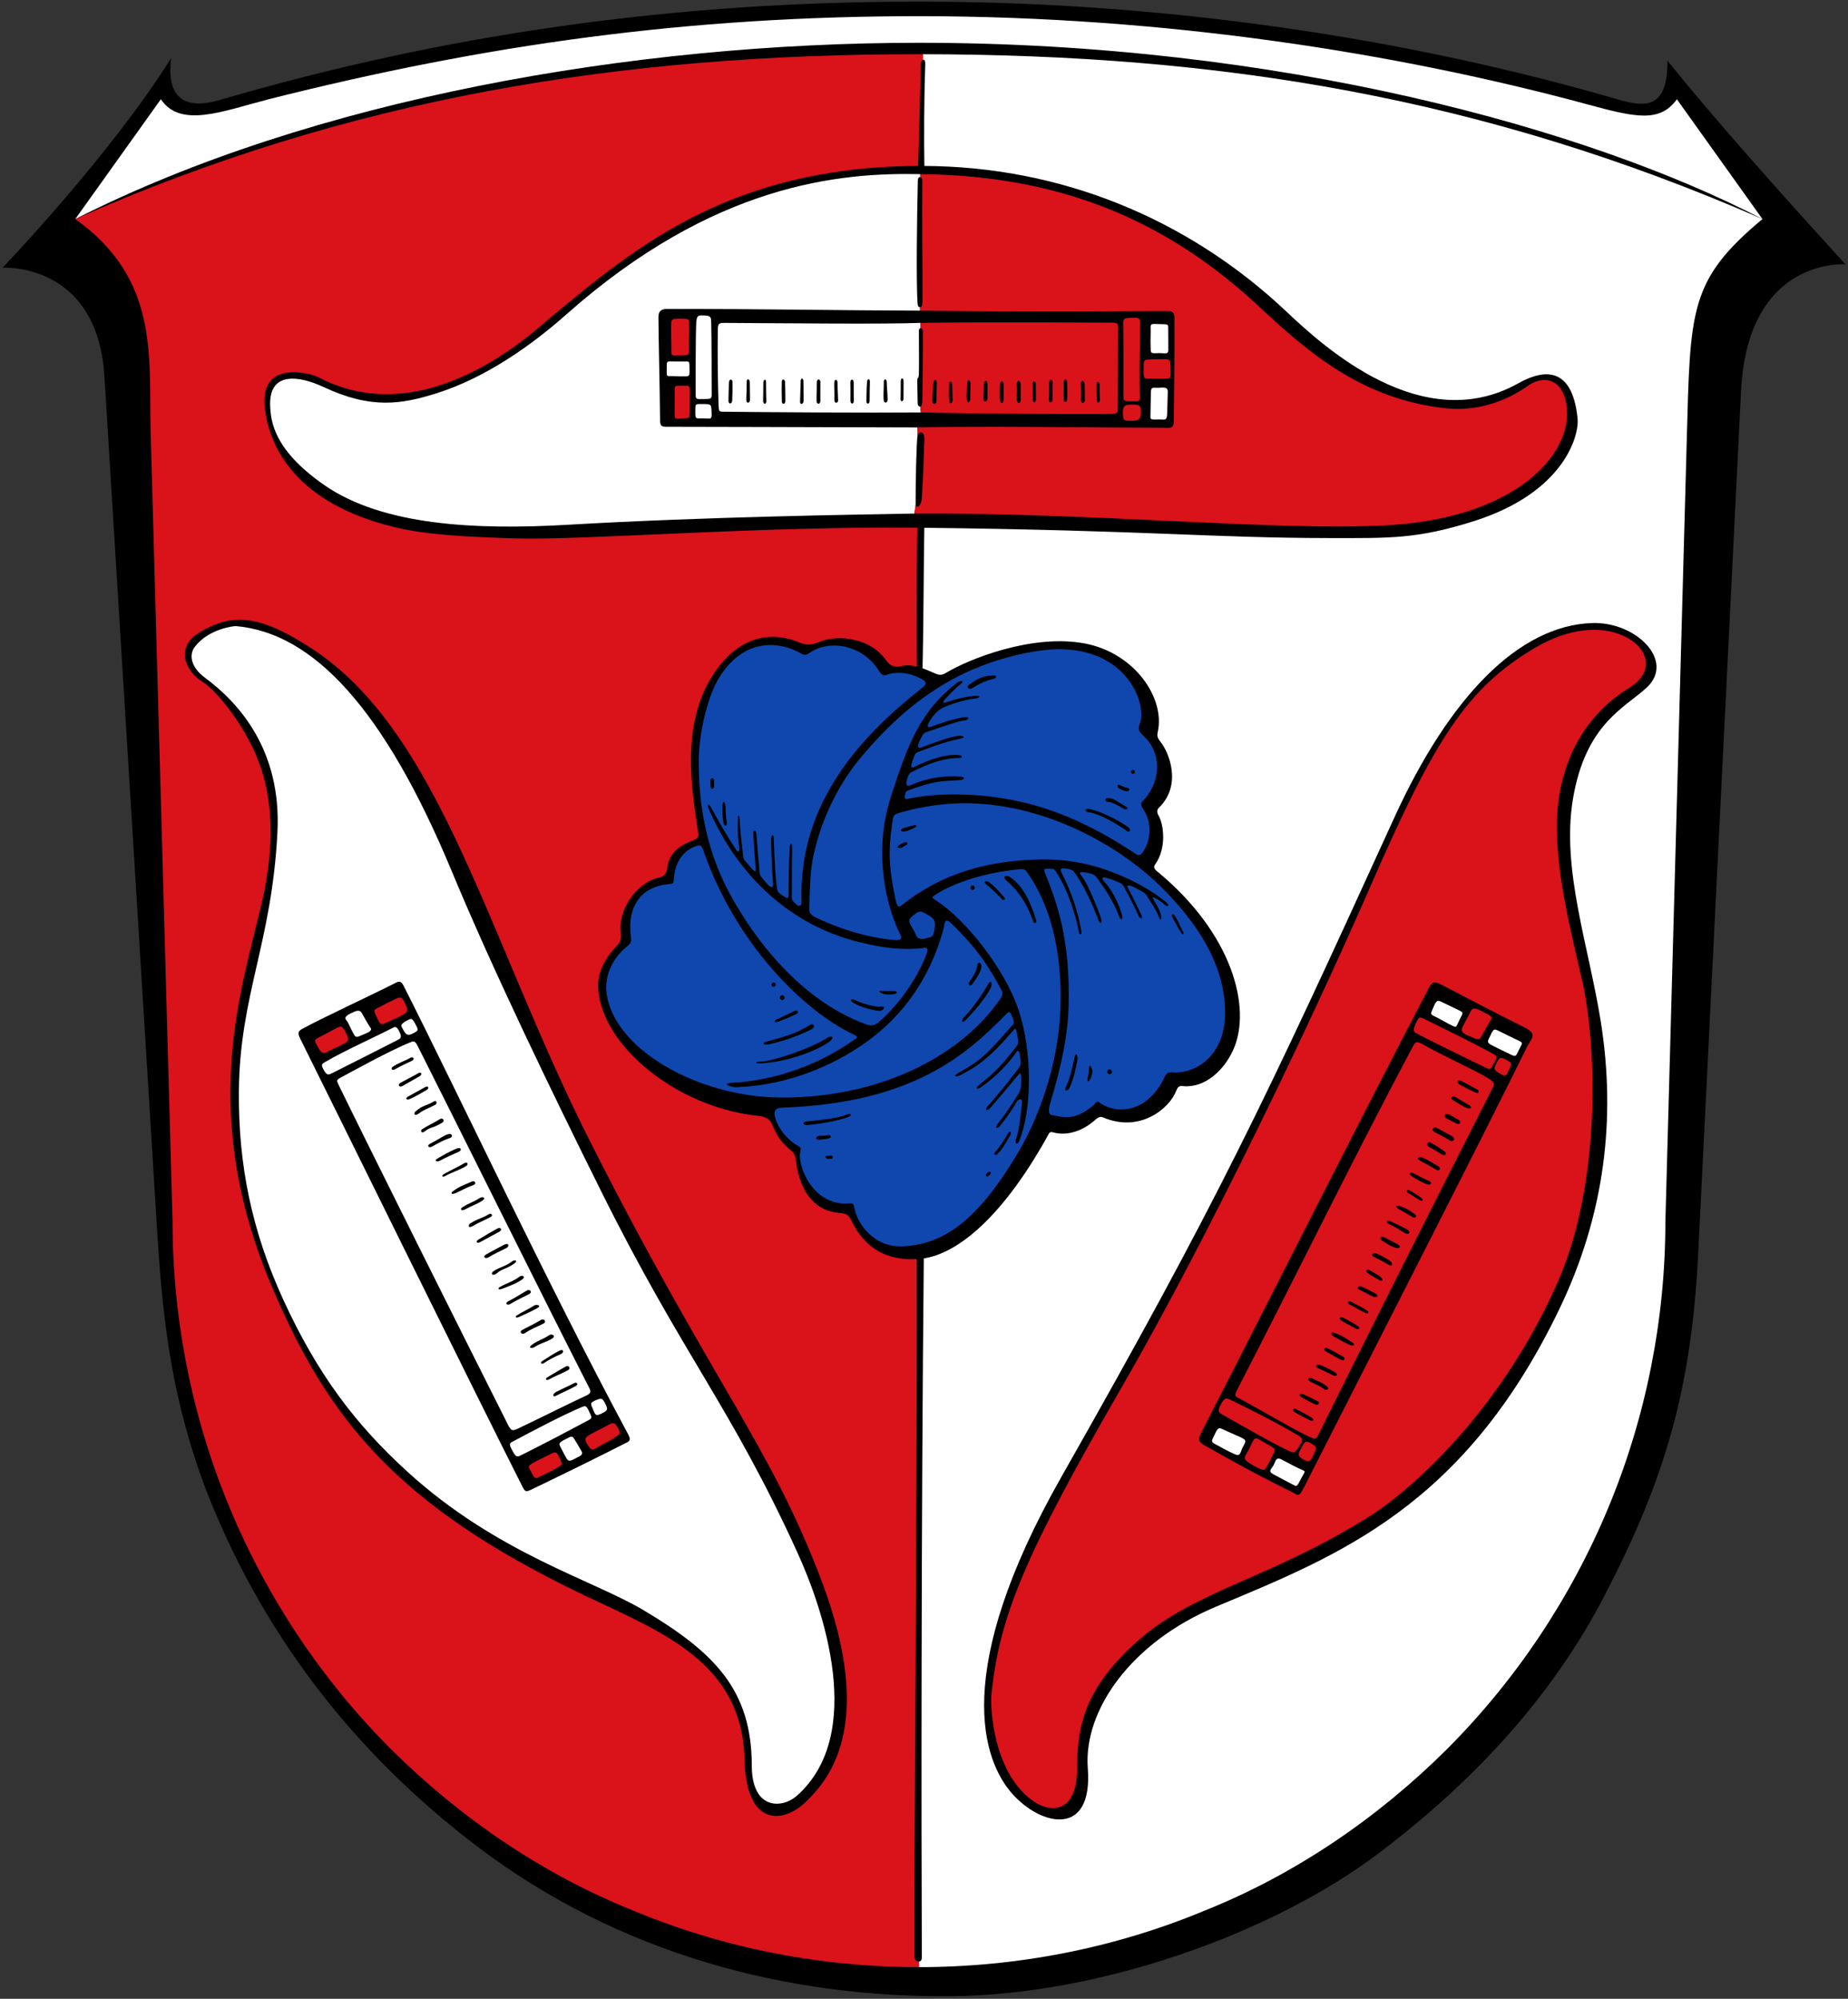<?xml version="1.0" encoding="UTF-8" standalone="no"?>
<svg
   xmlns:dc="http://purl.org/dc/elements/1.1/"
   xmlns:cc="http://creativecommons.org/ns#"
   xmlns:rdf="http://www.w3.org/1999/02/22-rdf-syntax-ns#"
   xmlns:svg="http://www.w3.org/2000/svg"
   xmlns="http://www.w3.org/2000/svg"
   xmlns:sodipodi="http://sodipodi.sourceforge.net/DTD/sodipodi-0.dtd"
   xmlns:inkscape="http://www.inkscape.org/namespaces/inkscape"
   version="1.1"
   viewBox="0 0 1080 1168"
   id="svg30"
   sodipodi:docname="DEU Lardenbach COA.svg"
   inkscape:export-filename="C:\Users\jandu\Pictures\Zu den Flaggen\Anderes\GI - Grünberg\2022-04-20.png"
   inkscape:export-xdpi="96"
   inkscape:export-ydpi="96"
   inkscape:version="0.92.4 (5da689c313, 2019-01-14)">
  <rect x="0" y="0" width="1080" height="1168" fill="#333333" stroke="none"/>
  <defs
     id="defs34" />
  <sodipodi:namedview
     pagecolor="#ffffff"
     bordercolor="#666666"
     borderopacity="1"
     objecttolerance="10"
     gridtolerance="10"
     guidetolerance="10"
     inkscape:pageopacity="0"
     inkscape:pageshadow="2"
     inkscape:window-width="1920"
     inkscape:window-height="1001"
     id="namedview32"
     showgrid="false"
     inkscape:zoom="0.46061644"
     inkscape:cx="413.27426"
     inkscape:cy="627.86105"
     inkscape:window-x="-9"
     inkscape:window-y="-9"
     inkscape:window-maximized="1"
     inkscape:current-layer="svg30" />
  <g
     id="g3349">
    <g
       id="g3042">
      <path
         d="m974.5 35.47c26.21 32.62 62.79 73.78 104 119 0 0-57.1-4.47-61 74l-25 503c-3.97 81.4-19.86 133.3-54.19 199.8-30.81 59.7-76 108.7-131.8 151.1-61.52 46.8-162.4 83.23-250 84.11-96.99.97-194.6-24.74-277-87.03-74-56-128.1-127.2-160.5-212.5-17-47-23.42-87-27-145l-30.98-502c-4.13-66.98-59.52-63.51-59.52-63.51s62.99-65.68 98.5-122.5c-3 24.52 9 30.17 28.5 24.47 131.5-38.47 264.5-57.47 408.5-57.47 129 0 268 17.21 401 55 18.55 5.27 36.65 13 36.49-20.53z"
         id="path24" />
      <path
         d="m94 58c11.51 17.09 36 7 63 0 126.9-32 245-48.54 380-48.54 144 0 280 21.54 390.9 51.58 27.26 7.385 42.1 10.96 52.1-3.04l50 70c-102-53-283-103-493-103-167-.02-355 33-493 103z"
         fill="#fff"
         id="path26" />
      <g
         id="g2249-9"
         transform="translate(1905.329,-2361.426)">
        <g
           id="g2138-8-0"
           transform="translate(2226.831,-925.83)">
          <path
             style="fill:#da121a;fill-opacity:1"
             d="m -3592.714,3318.948 c -0.817,0 -1.627,-0.012 -2.445,-0.012 -174.6,0 -332.8,25.37 -493,96.32 49,34.95 42.96,79.76 44,123 l 12.84,462.799 c 0,57.09 11.32,114.2 33.26,167 21.84,52.69 54.091,101.1 94.561,141.5 40.37,40.07 88.75,73.12 141.4,94.16 52.79,22.04 109.9,33.051 167,33.051 z"
             id="path2046-3-4-4"
             inkscape:connector-curvature="0" />
          <path
             style="fill:#ffffff;fill-opacity:1"
             d="m -3592.714,3318.948 -2.385,1117.818 c 57.1,0 114.2,-11.021 167,-33.051 52.69,-21.03 101.1,-54.09 141.4,-94.16 40.47,-40.47 72.72,-88.85 94.56,-141.5 21.94,-52.79 33.26,-109.9 33.26,-167 l 12.469,-456 c 2.1,-76.85 1.25,-93.849 44.25,-129.799 -163.431,-71.374 -316.962,-96.079 -490.555,-96.309 z"
             id="path2093-2-2-5"
             inkscape:connector-curvature="0" />
        </g>
        <g
           style="fill:#000000;fill-opacity:1"
           id="g1978-1-7"
           transform="translate(1801.313,1062.809)">
          <path
             style="fill:#000000;fill-opacity:1;stroke:none;stroke-width:1px;stroke-linecap:butt;stroke-linejoin:miter;stroke-opacity:1"
             d="m -3168.511,1336.097 c -0.526,23.929 -0.992,42.627 -1.727,62.077 -0.07,1.858 3.866,1.571 3.838,-0.288 -0.297,-19.423 -0.208,-40.592 0.48,-61.789 0.134,-4.126 -2.533,-2.623 -2.591,0 z"
             id="path1952-8-9"
             inkscape:connector-curvature="0"
             sodipodi:nodetypes="sssss" />
          <path
             style="fill:#000000;fill-opacity:1;stroke:none;stroke-width:1px;stroke-linecap:butt;stroke-linejoin:miter;stroke-opacity:1"
             d="m -3170.506,1603.701 c -0.526,23.929 -0.449,67.186 -0.234,88.4 0.019,1.859 3.105,2.114 3.159,0.255 0.652,-22.408 0.742,-65.016 1.158,-87.977 0.075,-4.127 -4.025,-3.302 -4.083,-0.678 z"
             id="path1952-4-9-9"
             inkscape:connector-curvature="0"
             sodipodi:nodetypes="sssss" />
          <path
             style="fill:#000000;fill-opacity:1;stroke:none;stroke-width:1px;stroke-linecap:butt;stroke-linejoin:miter;stroke-opacity:1"
             d="m -3170.896,2032.486 c 0.112,160.888 -1.384,322.762 -1.384,409.275 0,3.633 4.381,4.5 4.365,0.671 -0.298,-74.597 -0.428,-249.215 1.169,-410.082 0.041,-4.128 -4.153,-2.488 -4.151,0.136 z"
             id="path1952-5-7-1"
             inkscape:connector-curvature="0"
             sodipodi:nodetypes="sssss" />
        </g>
      </g>
    </g>
    <g
       transform="translate(1905.329,-2361.426)"
       id="g1899-2">
      <g
         id="g1755-7">
        <g
           transform="translate(5715.367,890.945)"
           id="g2544-7">
          <path
             inkscape:connector-curvature="0"
             style="fill:#000000;fill-opacity:1;stroke:none;stroke-width:1px;stroke-linecap:butt;stroke-linejoin:miter;stroke-opacity:1"
             d="m -7440.03,1848.494 c -29.868,-19.289 -45.504,-19.519 -64.029,-8.489 -14.437,8.595 -8.6,22.565 1.89,29.006 6.785,4.166 23.448,23.141 32.13,45.248 9.14,23.275 10.068,50.938 2.041,84.934 -12.278,52.005 -36.77,123.16 6.76,224.52 31.956,74.41 70.709,125.882 182.023,178.993 44.891,21.419 92.254,38.818 93.615,95.855 0.966,40.505 23.206,37.021 35.595,25.063 12.548,-12.111 41.721,-43.461 9.734,-128.61 -29.992,-79.837 -63.991,-116.01 -135.4,-257.167 -60.289,-119.175 -87.697,-241.001 -164.359,-289.352 z m 51.659,205.229 c 2.364,-1.09 3.131,0.789 4.367,3.046 1.327,2.424 2.139,4.731 -0.287,6.12 -3.858,2.21 -5.004,2.604 -10.29,5.056 -3.41,1.582 -3.733,1.769 -5.906,-3.01 -1.871,-4.115 -2.194,-3.989 0.746,-5.568 4.575,-2.457 5.407,-2.894 11.371,-5.644 z m -35.825,17.614 c 2.78,-1.487 3.385,-1.658 5.638,2.633 1.932,3.68 1.508,4.868 -0.064,5.779 -4.28,2.479 -6.796,3.196 -9.774,4.884 -3.517,1.993 -4.561,1.465 -6.828,-2.815 -1.855,-3.501 -1.907,-3.661 0.893,-5.12 4.349,-2.265 6.941,-3.652 10.135,-5.361 z m 147.403,238.023 c 4.174,-2.579 6.776,-3.503 11.165,-5.967 2.872,-1.612 4.317,-2.263 6.332,2.028 1.454,3.098 0.83,3.039 -1.829,4.885 -2.569,1.783 -6.622,3.617 -10.89,6.194 -2.776,1.676 -3.338,1.397 -5.273,-1.832 -1.682,-2.807 -1.959,-3.79 0.496,-5.306 z m -21.953,10.715 c 3.115,-1.589 3.456,-0.947 4.747,1.782 2.117,4.478 2.543,4.109 -0.837,6.177 -5.538,3.39 -7.864,3.842 -11.046,5.639 -2.072,1.171 -2.698,0.423 -4.457,-3.174 -1.447,-2.959 -2.47,-3.134 1.384,-5.271 3.735,-2.071 8.789,-4.429 10.209,-5.154 z"
             id="path980-8-2-49-9"
             sodipodi:nodetypes="csssssssssscsssssssssssssssssssssssssssss" />
          <path
             style="fill:#ffffff;fill-opacity:1;stroke:none;stroke-width:1px;stroke-linecap:butt;stroke-linejoin:miter;stroke-opacity:1"
             d="m -7388.212,2078.151 c -4.211,2.119 -24.091,12.303 -38.304,19.403 -2.156,1.077 -3.079,1.503 -4.909,-1.696 -1.959,-3.425 -1.13,-3.683 0.857,-4.85 11.13,-6.537 29.177,-14.605 38.976,-19.691 2.01,-1.043 2.742,-1.223 4.381,2.218 1.24,2.605 1.093,3.562 -1.001,4.616 z"
             id="path1034-9-6-6-19-0"
             inkscape:connector-curvature="0"
             sodipodi:nodetypes="sssssss" />
          <path
             style="fill:#ffffff;fill-opacity:1;stroke:none;stroke-width:1px;stroke-linecap:butt;stroke-linejoin:miter;stroke-opacity:1"
             d="m -7378.087,2068.63 c 2.294,4.119 1.821,4.1 -1.112,5.658 -3.18,1.689 -4.228,0.989 -5.929,-2.198 -1.202,-2.252 -1.995,-2.808 1.791,-4.98 3.093,-1.774 3.419,-1.77 5.251,1.52 z"
             id="path1034-9-6-9-5-7"
             inkscape:connector-curvature="0"
             sodipodi:nodetypes="sssss" />
          <path
             style="fill:#ffffff;fill-opacity:1;stroke:none;stroke-width:1px;stroke-linecap:butt;stroke-linejoin:miter;stroke-opacity:1"
             d="m -7404.338,2070.795 c 1.724,1.906 -1.217,3.089 -4.236,4.308 -3.011,1.216 -4.005,2.104 -5.189,0.031 -2.338,-4.093 -3.284,-7.109 -4.435,-8.369 -1.57,-1.718 -0.208,-2.851 3.111,-4.425 2.369,-1.123 4.524,-2.065 5.738,-0.011 1.644,2.782 4.181,7.548 5.011,8.465 z"
             id="path1034-9-6-5-9-6"
             inkscape:connector-curvature="0"
             sodipodi:nodetypes="sssssss" />
          <path
             style="fill:#ffffff;fill-opacity:1;stroke:none;stroke-width:1px;stroke-linecap:butt;stroke-linejoin:miter;stroke-opacity:1"
             d="m -7276.389,2300.181 c -10.448,5.596 -25.639,13.596 -40.123,20.855 -2.353,1.18 -3.092,0.311 -4.826,-3.003 -1.682,-3.215 -1.923,-3.982 -0.086,-4.962 12.144,-6.478 29.167,-15.495 40.801,-20.38 2.154,-0.904 2.704,-0.745 4.227,2.621 1.313,2.902 2.102,3.746 0.01,4.869 z"
             id="path1034-9-6-92-01-0"
             inkscape:connector-curvature="0"
             sodipodi:nodetypes="sssssss" />
          <path
             style="fill:#ffffff;fill-opacity:1;stroke:none;stroke-width:1px;stroke-linecap:butt;stroke-linejoin:miter;stroke-opacity:1"
             d="m -7267.081,2290.534 c 1.811,3.512 1.679,4.077 -1.723,5.794 -3.646,1.839 -3.853,1.352 -5.387,-2.401 -1.309,-3.203 -2.111,-3.703 2.266,-5.455 2.882,-1.153 3.369,-0.798 4.844,2.062 z"
             id="path1034-9-6-56-0-9"
             inkscape:connector-curvature="0"
             sodipodi:nodetypes="sssss" />
          <path
             style="fill:#ffffff;fill-opacity:1;stroke:none;stroke-width:1px;stroke-linecap:butt;stroke-linejoin:miter;stroke-opacity:1"
             d="m -7280.818,2318.565 c 1.231,2.104 -1.105,2.812 -3.316,4.006 -2.857,1.542 -4.234,2.246 -5.388,0.285 -1.356,-2.303 -2.052,-3.815 -3.524,-6.642 -1.096,-2.105 -1.377,-2.546 2.804,-4.723 3.916,-2.039 4.042,-1.809 5.035,-0.311 1.18,1.778 3.094,5.172 4.389,7.385 z"
             id="path1034-9-6-8-2-2"
             inkscape:connector-curvature="0"
             sodipodi:nodetypes="sssssss" />
          <path
             style="fill:#ffffff;fill-opacity:1;stroke:none;stroke-width:1px;stroke-linecap:butt;stroke-linejoin:miter;stroke-opacity:1"
             d="m -7278.497,2286.193 c -7.523,3.409 -24.833,12.103 -39.781,19.225 -3.049,1.453 -3.794,1.109 -5.594,-2.47 -27.699,-55.079 -79.983,-159.619 -98.942,-198.533 -1.246,-2.557 -1.251,-2.912 1.159,-4.202 3.985,-2.134 28.534,-15.734 40.464,-20.521 2.065,-0.829 2.856,-1.39 4.554,1.956 13.441,26.491 78.632,157.62 100.177,199.644 1.27,2.477 1.239,3.416 -2.037,4.9 z"
             id="path1034-9-6-57-2-0"
             inkscape:connector-curvature="0"
             sodipodi:nodetypes="sssssssss" />
          <path
             style="fill:#ffffff;fill-opacity:1;stroke:none;stroke-width:1px;stroke-linecap:butt;stroke-linejoin:miter;stroke-opacity:1"
             d="m -7482.922,1836.344 c -0.546,-0.047 -15.546,1.27 -23.858,12.04 -3.686,4.777 -2.386,12.008 5.941,18.178 19.832,14.695 44.636,42.266 42.289,89.914 -3.206,65.102 -22.144,95.464 -22.544,152.113 -0.298,42.251 7.329,80.733 25.893,121.248 19.985,43.616 42.181,72.905 72.568,100.619 52.48,47.864 108.085,63.092 138.085,80.983 41.549,24.778 63.153,46.604 63.21,90.822 0.033,25.835 17.591,25.371 26.438,17.494 40.536,-36.093 15.008,-109.53 0.391,-141.669 -39.123,-86.024 -66.89,-114.923 -115.318,-212.393 -27.834,-56.02 -62.353,-127.174 -86.855,-186.111 -39.251,-94.415 -80.714,-139.321 -126.243,-143.239 z m 39.034,235.267 c 11.832,-6.479 38.368,-18.665 54.265,-26.715 2.119,-1.073 3.229,-1.472 4.941,1.908 31.093,61.406 84.847,175.759 131.155,261.937 2.086,3.882 -0.109,4.251 -1.607,5.035 -10.559,5.528 -43.199,21.497 -55.194,27.224 -3.252,1.552 -3.627,1.011 -5.212,-2.12 -26.576,-52.465 -109.631,-221.263 -129.256,-260.545 -2.06,-4.123 -2.057,-5.101 0.908,-6.725 z"
             id="path1034-9-0-8-5"
             inkscape:connector-curvature="0"
             sodipodi:nodetypes="sssssssssssssssssssssss" />
          <g
             id="g2091-3"
             transform="translate(-1247.773,-1632.695)">
            <path
               sodipodi:nodetypes="sssss"
               inkscape:connector-curvature="0"
               id="path1034-9-6-7-8-7"
               d="m -6132.134,3723.043 c -2.597,1.286 -5.724,2.549 -9.808,4.904 -2,1.153 -2.823,-0.389 -1.452,-1.384 2.915,-2.115 6.986,-3.368 10.308,-5.259 1.605,-0.914 2.847,0.801 0.952,1.739 z"
               style="fill:#000000;fill-opacity:1;stroke:none;stroke-width:1px;stroke-linecap:butt;stroke-linejoin:miter;stroke-opacity:1" />
            <path
               sodipodi:nodetypes="sssss"
               inkscape:connector-curvature="0"
               id="path1034-9-6-78-8-5"
               d="m -6127.648,3732.073 c -4.279,2.383 -5.79,3.333 -9.904,5.635 -2.315,1.295 -2.998,-0.854 -1.413,-1.749 2.565,-1.447 6.834,-3.535 10.288,-5.538 2.213,-1.284 2.595,0.781 1.029,1.653 z"
               style="fill:#000000;fill-opacity:1;stroke:none;stroke-width:1px;stroke-linecap:butt;stroke-linejoin:miter;stroke-opacity:1" />
            <path
               sodipodi:nodetypes="sssss"
               inkscape:connector-curvature="0"
               id="path1034-9-6-4-7-8"
               d="m -6123.474,3740.036 c -4.094,2.337 -5.744,3.471 -10.048,5.395 -1.931,0.864 -2.751,-0.466 -0.981,-1.461 4.153,-2.336 5.999,-3.294 10.144,-5.587 1.72,-0.951 2.42,0.776 0.885,1.653 z"
               style="fill:#000000;fill-opacity:1;stroke:none;stroke-width:1px;stroke-linecap:butt;stroke-linejoin:miter;stroke-opacity:1" />
            <path
               sodipodi:nodetypes="sssss"
               inkscape:connector-curvature="0"
               id="path1034-9-6-50-0-1"
               d="m -6118.629,3748.815 c -4.177,2.185 -5.88,2.41 -9.712,5.155 -2.411,1.727 -2.988,-0.248 -1.749,-1.317 4.384,-3.782 5.902,-3.001 10.864,-5.922 1.267,-0.746 2.18,1.256 0.597,2.084 z"
               style="fill:#000000;fill-opacity:1;stroke:none;stroke-width:1px;stroke-linecap:butt;stroke-linejoin:miter;stroke-opacity:1" />
            <path
               sodipodi:nodetypes="sssss"
               inkscape:connector-curvature="0"
               id="path1034-9-6-81-9-5"
               d="m -6114.494,3759.231 c -6.031,3.661 -6.549,2.174 -10.24,5.107 -1.932,1.535 -2.708,-0.489 -1.509,-1.269 3.951,-2.571 6.403,-3.397 10.384,-5.922 1.74,-1.103 3.17,0.989 1.365,2.084 z"
               style="fill:#000000;fill-opacity:1;stroke:none;stroke-width:1px;stroke-linecap:butt;stroke-linejoin:miter;stroke-opacity:1" />
            <path
               sodipodi:nodetypes="sssss"
               inkscape:connector-curvature="0"
               id="path1034-9-6-79-7-3"
               d="m -6109.566,3767.998 c -1.627,0.739 -2.487,0.459 -11.052,5.285 -1.601,0.902 -3.091,-0.627 -1.18,-1.621 7.141,-3.717 8.959,-5.518 11.425,-5.828 1.676,-0.21 2.147,1.556 0.807,2.164 z"
               style="fill:#000000;fill-opacity:1;stroke:none;stroke-width:1px;stroke-linecap:butt;stroke-linejoin:miter;stroke-opacity:1" />
            <path
               sodipodi:nodetypes="sssss"
               inkscape:connector-curvature="0"
               id="path1034-9-6-82-4-4"
               d="m -6104.656,3776.129 c -3.941,1.793 -7.909,3.504 -11.151,5.299 -1.85,1.024 -3.62,-0.01 -1.605,-1.173 4.082,-2.358 6.9,-4.052 11.247,-5.874 2.747,-1.151 3.33,0.92 1.509,1.749 z"
               style="fill:#000000;fill-opacity:1;stroke:none;stroke-width:1px;stroke-linecap:butt;stroke-linejoin:miter;stroke-opacity:1" />
            <path
               sodipodi:nodetypes="sssss"
               inkscape:connector-curvature="0"
               id="path1034-9-6-503-3-0"
               d="m -6100.598,3784.637 c -4.05,2.412 -7.986,3.43 -12.103,5.726 -2.068,1.153 -2.13,-0.333 -0.909,-1.045 4.074,-2.372 8.084,-4.009 12.103,-6.472 1.661,-1.018 2.673,0.74 0.909,1.791 z"
               style="fill:#000000;fill-opacity:1;stroke:none;stroke-width:1px;stroke-linecap:butt;stroke-linejoin:miter;stroke-opacity:1" />
            <path
               sodipodi:nodetypes="sssss"
               inkscape:connector-curvature="0"
               id="path1034-9-6-3-4-3"
               d="m -6096.392,3795.764 c -2.968,0.941 -4.667,1.986 -9.661,4.369 -2.683,1.28 -4.139,0.587 -1.994,-0.977 4.285,-3.124 6.556,-3.5 10.814,-5.522 2,-0.95 3.024,1.438 0.841,2.13 z"
               style="fill:#000000;fill-opacity:1;stroke:none;stroke-width:1px;stroke-linecap:butt;stroke-linejoin:miter;stroke-opacity:1" />
            <path
               sodipodi:nodetypes="sssss"
               inkscape:connector-curvature="0"
               id="path1034-9-6-70-4-3"
               d="m -6090.829,3804.651 c -2.857,2.007 -6.019,2.887 -10.136,5.183 -2.068,1.153 -3.758,0.074 -1.52,-1.316 4.005,-2.486 6.027,-2.781 10,-5.319 1.593,-1.018 3.749,-0.019 1.655,1.452 z"
               style="fill:#000000;fill-opacity:1;stroke:none;stroke-width:1px;stroke-linecap:butt;stroke-linejoin:miter;stroke-opacity:1" />
            <path
               sodipodi:nodetypes="sssss"
               inkscape:connector-curvature="0"
               id="path1034-9-6-524-2-3"
               d="m -6086.012,3814.217 c -4.143,2.249 -6.673,3.082 -10.746,5.455 -2.679,1.56 -2.782,-0.771 -1.045,-1.791 5.303,-3.115 6.442,-2.675 10.475,-5.115 1.457,-0.882 2.876,0.605 1.316,1.452 z"
               style="fill:#000000;fill-opacity:1;stroke:none;stroke-width:1px;stroke-linecap:butt;stroke-linejoin:miter;stroke-opacity:1" />
            <path
               sodipodi:nodetypes="sssss"
               inkscape:connector-curvature="0"
               id="path1034-9-6-815-5-4"
               d="m -6081.019,3822.885 c -4.463,2.351 -7.183,3.944 -11.343,6.162 -1.98,1.055 -2.682,-0.492 -1.125,-1.413 4.508,-2.667 7.186,-4.371 11.343,-6.594 1.884,-1.007 2.958,0.879 1.125,1.845 z"
               style="fill:#000000;fill-opacity:1;stroke:none;stroke-width:1px;stroke-linecap:butt;stroke-linejoin:miter;stroke-opacity:1" />
            <path
               sodipodi:nodetypes="sssss"
               inkscape:connector-curvature="0"
               id="path1034-9-6-64-6-7"
               d="m -6076.989,3832.467 c -4.189,2.162 -6.561,3.108 -10.611,5.522 -1.593,0.95 -3.71,-0.34 -1.18,-1.791 4.016,-2.304 7.134,-3.825 10.339,-5.59 2.754,-1.517 3.487,0.808 1.452,1.859 z"
               style="fill:#000000;fill-opacity:1;stroke:none;stroke-width:1px;stroke-linecap:butt;stroke-linejoin:miter;stroke-opacity:1" />
            <path
               sodipodi:nodetypes="sssss"
               inkscape:connector-curvature="0"
               id="path1034-9-6-0-1-6"
               d="m -6072.405,3841.565 c -5.018,3.464 -6.574,2.66 -10.192,5.682 -2.411,2.015 -4.051,0.087 -1.749,-1.365 3.988,-2.514 6.749,-2.61 10.48,-5.49 1.74,-1.343 3.964,-0.555 1.461,1.173 z"
               style="fill:#000000;fill-opacity:1;stroke:none;stroke-width:1px;stroke-linecap:butt;stroke-linejoin:miter;stroke-opacity:1" />
            <path
               sodipodi:nodetypes="sssss"
               inkscape:connector-curvature="0"
               id="path1034-9-6-88-0-3"
               d="m -6067.965,3850.989 c -3.946,2.579 -6.777,3.432 -11.153,5.183 -2.543,1.018 -3.216,-0.062 -1.723,-0.909 4.1,-2.326 7.868,-3.29 11.628,-6.133 1.525,-1.153 3.894,0.13 1.248,1.859 z"
               style="fill:#000000;fill-opacity:1;stroke:none;stroke-width:1px;stroke-linecap:butt;stroke-linejoin:miter;stroke-opacity:1" />
            <path
               sodipodi:nodetypes="sssss"
               inkscape:connector-curvature="0"
               id="path1034-9-6-73-0-0"
               d="m -6063.691,3859.401 c -4.191,2.159 -7.051,3.356 -11.085,5.794 -1.797,1.085 -3.283,-0.469 -1.248,-1.52 4.189,-2.162 7.054,-4.089 11.085,-6.404 1.672,-0.96 3.419,1.012 1.248,2.13 z"
               style="fill:#000000;fill-opacity:1;stroke:none;stroke-width:1px;stroke-linecap:butt;stroke-linejoin:miter;stroke-opacity:1" />
            <path
               sodipodi:nodetypes="sssss"
               inkscape:connector-curvature="0"
               id="path1034-9-6-75-5-3"
               d="m -6059.078,3867.678 c -4.124,2.284 -6.214,3.032 -10.475,5.047 -1.865,0.882 -2.673,-0.062 -1.316,-0.909 3.999,-2.496 6.474,-3.366 9.932,-5.658 1.482,-0.982 4.98,-0.209 1.859,1.52 z"
               style="fill:#000000;fill-opacity:1;stroke:none;stroke-width:1px;stroke-linecap:butt;stroke-linejoin:miter;stroke-opacity:1" />
            <path
               sodipodi:nodetypes="sssss"
               inkscape:connector-curvature="0"
               id="path1034-9-6-647-3-5"
               d="m -6055.211,3876.566 c -4.187,2.166 -6.707,2.811 -10.611,5.454 -2.204,1.493 -3.962,-0.537 -1.927,-1.655 4.131,-2.27 6.791,-3.337 10.814,-5.794 2,-1.221 3.623,1.012 1.723,1.994 z"
               style="fill:#000000;fill-opacity:1;stroke:none;stroke-width:1px;stroke-linecap:butt;stroke-linejoin:miter;stroke-opacity:1" />
            <path
               sodipodi:nodetypes="sssss"
               inkscape:connector-curvature="0"
               id="path1034-9-6-96-8-5"
               d="m -6050.055,3885.25 c -3.97,2.541 -6.461,2.469 -10.407,5.047 -1.661,1.085 -4.03,0.549 -1.723,-1.18 3.772,-2.827 6.308,-3.071 10.204,-5.726 1.593,-1.085 4.098,0.469 1.927,1.859 z"
               style="fill:#000000;fill-opacity:1;stroke:none;stroke-width:1px;stroke-linecap:butt;stroke-linejoin:miter;stroke-opacity:1" />
            <path
               sodipodi:nodetypes="sssss"
               inkscape:connector-curvature="0"
               id="path1034-9-6-1-9-4"
               d="m -6045.102,3894.409 c -4.3,1.932 -6.114,2.82 -10.068,5.387 -1.254,0.814 -2.334,-0.333 -0.909,-1.248 3.967,-2.547 6.025,-3.951 10.204,-6.133 2.34,-1.221 2.809,1.08 0.773,1.994 z"
               style="fill:#000000;fill-opacity:1;stroke:none;stroke-width:1px;stroke-linecap:butt;stroke-linejoin:miter;stroke-opacity:1" />
            <path
               sodipodi:nodetypes="sssss"
               inkscape:connector-curvature="0"
               id="path1034-9-6-757-5-4"
               d="m -6041.023,3903.901 c -4.162,2.213 -6.746,2.956 -10.864,5.251 -1.98,1.103 -2.744,-0.232 -1.029,-1.221 4.035,-2.326 6.706,-4.058 10.816,-6.306 1.576,-0.862 2.996,1.256 1.077,2.276 z"
               style="fill:#000000;fill-opacity:1;stroke:none;stroke-width:1px;stroke-linecap:butt;stroke-linejoin:miter;stroke-opacity:1" />
            <path
               sodipodi:nodetypes="sssss"
               inkscape:connector-curvature="0"
               id="path1034-9-6-69-6-8"
               d="m -6036.407,3913.103 c -4.108,2.312 -8.011,3.769 -11.391,5.634 -2.387,1.317 -2.212,-1.082 -0.309,-2.084 3.194,-1.684 6.532,-3.054 10.816,-5.299 1.4,-0.733 2.612,0.777 0.885,1.749 z"
               style="fill:#000000;fill-opacity:1;stroke:none;stroke-width:1px;stroke-linecap:butt;stroke-linejoin:miter;stroke-opacity:1" />
          </g>
        </g>
        <g
           transform="translate(5715.367,890.945)"
           id="g2578-3">
          <path
             inkscape:connector-curvature="0"
             style="fill:#000000;fill-opacity:1;stroke:none;stroke-width:1px;stroke-linecap:butt;stroke-linejoin:miter;stroke-opacity:1"
             d="m -6709.463,2235.599 c 26.567,-55.109 33.342,-111.484 24.244,-168.409 -7.056,-44.152 -23.047,-88.756 -16.244,-129.683 7.334,-44.12 30.449,-53.447 43.14,-65.241 16.727,-15.545 -6.104,-38.519 -31.837,-37.707 -43.068,1.359 -83.661,43.533 -115.693,113.734 -76.219,167.04 -102.944,223.887 -194.512,385.144 -64.864,114.229 -45.862,166.233 -28.555,185.474 16.888,18.775 47.029,25.375 43.95,-15.15 -2.569,-33.809 25.212,-73.574 74.878,-94.388 71.282,-29.872 144.855,-58.075 200.63,-173.774 z m -57.847,-174.369 c 2.28,1.131 1.232,1.694 -0.491,5.329 -2.138,4.509 -1.625,4.432 -4.218,3.242 -3.785,-1.736 -5.733,-3.232 -10.46,-5.491 -2.734,-1.306 -1.921,-1.773 -0.438,-5.375 1.762,-4.278 2.543,-4.008 4.725,-2.966 3.687,1.76 6.564,3.118 10.881,5.259 z m -127.12,249.749 c 2.798,1.527 1.127,2.7 -0.362,5.999 -1.038,2.299 -1.044,4.701 -4.104,3.363 -5.019,-2.196 -7.876,-4.026 -11.921,-6.14 -2.643,-1.381 -1.406,-2.272 0.01,-5.441 1.717,-3.843 2.326,-4.218 4.58,-3.145 4.893,2.328 9.81,4.28 11.798,5.365 z m 144.874,-235.65 c 1.646,-3.51 1.962,-3.846 4.699,-2.431 4.131,2.135 7.519,3.636 12.229,5.953 2.281,1.122 1.297,1.652 -0.448,5.276 -1.543,3.203 -1.688,4.061 -4.168,2.847 -4.473,-2.19 -7.541,-3.6 -11.533,-5.647 -3.506,-1.799 -2.409,-2.522 -0.779,-5.997 z m -122.256,247.986 c 5.946,3.042 7.751,4.237 12.689,6.376 1.657,0.718 0.703,1.185 -1.23,4.876 -2.368,4.521 -2.221,4.816 -4.567,3.562 -4.75,-2.539 -9.341,-4.851 -11.725,-6.204 -3.222,-1.828 -1.006,-3.006 0.205,-5.161 1.21,-2.153 1.252,-5.176 4.628,-3.449 z"
             id="path980-8-3-0-0"
             sodipodi:nodetypes="sssssssssssssssssssssssssssssssssssssss" />
          <path
             style="fill:#da121a;fill-opacity:1;stroke:none;stroke-width:1px;stroke-linecap:butt;stroke-linejoin:miter;stroke-opacity:1"
             d="m -6853.654,2314.428 c 2.693,1.852 2.403,1.969 0.719,5.913 -1.988,4.655 -3.044,4.612 -5.563,3.273 -4.162,-2.213 -3.6,-3.37 -1.927,-6.54 2.047,-3.877 2.443,-5.621 6.771,-2.646 z"
             id="path1034-9-6-7-7-3-0"
             inkscape:connector-curvature="0"
             sodipodi:nodetypes="sssss" />
          <path
             style="fill:#da121a;fill-opacity:1;stroke:none;stroke-width:1px;stroke-linecap:butt;stroke-linejoin:miter;stroke-opacity:1"
             d="m -6862.447,2309.066 c 3.566,2.134 3.494,2.608 0.982,6.622 -2.599,4.152 -3.001,4.022 -5.992,2.61 -10.811,-5.103 -21.993,-11.714 -38.784,-21.13 -2.188,-1.227 -3.168,-1.979 -0.938,-6.086 2.187,-4.028 3.291,-3.722 5.277,-2.763 11.718,5.661 27.679,13.698 39.455,20.746 z"
             id="path1034-9-6-81-7-8-6"
             inkscape:connector-curvature="0"
             sodipodi:nodetypes="sssssss" />
          <path
             style="fill:#da121a;fill-opacity:1;stroke:none;stroke-width:1px;stroke-linecap:butt;stroke-linejoin:miter;stroke-opacity:1"
             d="m -6876.313,2319.448 c -2.008,4.265 -2.504,5.522 -4.437,8.643 -0.66,1.066 -0.967,1.867 -3.595,0.715 -2.155,-0.945 -5.129,-2.551 -7,-3.905 -2.29,-1.658 -2.128,-2.886 -1.305,-4.231 1.493,-2.441 2.256,-4.183 3.643,-6.998 1.448,-2.939 1.78,-3.386 4.868,-1.622 2.081,1.189 4.846,2.851 6.669,3.852 2.577,1.415 1.557,2.697 1.157,3.546 z"
             id="path1034-9-6-1-6-5-4"
             inkscape:connector-curvature="0"
             sodipodi:nodetypes="sssssssss" />
          <path
             style="fill:#da121a;fill-opacity:1;stroke:none;stroke-width:1px;stroke-linecap:butt;stroke-linejoin:miter;stroke-opacity:1"
             d="m -6738.557,2095.07 c -1.85,4.336 -2.459,4.665 -5.491,2.804 -3.859,-2.369 -3.808,-2.687 -1.992,-6.314 1.642,-3.277 2.035,-3.627 5.925,-1.597 3.46,1.806 2.708,2.408 1.557,5.107 z"
             id="path1034-9-6-67-7-5-5"
             inkscape:connector-curvature="0"
             sodipodi:nodetypes="sssss" />
          <path
             style="fill:#da121a;fill-opacity:1;stroke:none;stroke-width:1px;stroke-linecap:butt;stroke-linejoin:miter;stroke-opacity:1"
             d="m -6748.32,2086.177 c 2.713,1.48 2.916,1.85 0.609,5.769 -2.054,3.489 -1.96,3.82 -5.113,2.264 -14.663,-7.236 -30.082,-14.581 -39.716,-19.702 -2.172,-1.155 -2.602,-1.837 -0.872,-5.663 1.824,-4.034 1.946,-4.518 5.309,-2.845 12.847,6.394 26.315,12.831 39.783,20.177 z"
             id="path1034-9-6-4-3-2-6"
             inkscape:connector-curvature="0"
             sodipodi:nodetypes="sssssss" />
          <path
             style="fill:#da121a;fill-opacity:1;stroke:none;stroke-width:1px;stroke-linecap:butt;stroke-linejoin:miter;stroke-opacity:1"
             d="m -6749.463,2066.51 c -1.631,2.507 -2.911,5.004 -5.011,8.753 -1.856,3.313 -1.679,3.206 -8.012,0.467 -4.546,-1.966 -4.51,-3.137 -3.228,-5.675 1.633,-3.235 2.762,-4.873 3.894,-7.422 1.413,-3.181 2.31,-3.8 7.556,-1.038 4.83,2.542 6.073,2.961 4.801,4.916 z"
             id="path1034-9-6-578-9-3-0"
             inkscape:connector-curvature="0"
             sodipodi:nodetypes="sssssss" />
          <path
             style="fill:#da121a;fill-opacity:1;stroke:none;stroke-width:1px;stroke-linecap:butt;stroke-linejoin:miter;stroke-opacity:1"
             d="m -6749.615,2108.636 c -28.601,56.213 -70.326,138.926 -100.189,199.397 -1.592,3.224 -1.629,4.01 -6.329,1.767 -10.497,-5.011 -33.223,-18.519 -40.059,-21.99 -3.196,-1.623 -3.386,-1.543 -0.647,-6.855 35.988,-69.788 66.872,-133.185 101.148,-197.67 2.341,-4.405 2.519,-4.76 6.927,-2.289 13.893,7.79 30.26,14.908 37.683,19.508 4.812,2.982 3.646,3.846 1.466,8.132 z"
             id="path1034-9-6-40-6-97-6"
             inkscape:connector-curvature="0"
             sodipodi:nodetypes="sssssssss" />
          <path
             style="fill:#da121a;fill-opacity:1;stroke:none;stroke-width:1px;stroke-linecap:butt;stroke-linejoin:miter;stroke-opacity:1"
             d="m -6723.6,1849.022 c -40.273,23.772 -59.066,54.257 -96.569,140.202 -34.172,78.311 -94.201,203.893 -144.656,291.305 -55.928,96.894 -71.924,133.911 -76.496,180.493 -0.601,6.126 0.529,43.75 23.174,61.005 11.905,9.072 26.511,7.278 26.88,-16.846 0.334,-21.786 1.384,-45.77 35.514,-75.861 33.561,-29.59 76.732,-36.076 134.523,-72.198 28.707,-17.943 79.395,-65.795 110.876,-137.418 26.079,-59.333 22.591,-140.555 14.178,-176.817 -8.089,-34.87 -18.04,-74.115 -13.524,-105.822 3.374,-23.691 15.069,-48.56 41.236,-64.704 15.77,-9.729 10.959,-24.517 -4.955,-30.973 -11.999,-4.868 -29.856,-4.364 -50.18,7.632 z m -62.223,199.056 c 2.26,-4.308 3.336,-4.388 8.144,-1.878 13.201,6.891 29.317,15.392 48.142,24.78 7.855,3.917 3.462,6.705 1.345,11.024 -23.661,48.276 -84.532,167.357 -130.657,258.042 -2.822,5.548 -3.303,4.08 -6.066,2.706 -25.403,-12.63 -33.726,-17.584 -51.291,-27.337 -4.562,-2.533 -4.517,-3.823 -2.117,-8.484 32.73,-63.554 96.725,-190.673 132.501,-258.854 z"
             id="path1034-9-2-2-3-2"
             inkscape:connector-curvature="0"
             sodipodi:nodetypes="sssssssssssssssssssssss" />
          <g
             id="g2035-2"
             transform="translate(-1247.773,-1632.695)">
            <path
               sodipodi:nodetypes="sssss"
               inkscape:connector-curvature="0"
               id="path1034-9-6-60-0-1"
               d="m -5606.423,3931.519 c 1.628,0.983 1.165,2.605 -0.502,1.791 -4.524,-2.21 -6.713,-3.448 -9.322,-4.844 -1.754,-0.939 -0.899,-2.784 0.773,-1.859 2.316,1.28 5.014,2.476 9.05,4.912 z"
               style="fill:#000000;fill-opacity:1;stroke:none;stroke-width:1px;stroke-linecap:butt;stroke-linejoin:miter;stroke-opacity:1" />
            <path
               sodipodi:nodetypes="sssss"
               inkscape:connector-curvature="0"
               id="path1034-9-6-00-8-8"
               d="m -5602.879,3921.912 c 1.698,0.851 0.64,2.842 -1.653,1.845 -3.225,-1.403 -5.253,-2.819 -7.601,-3.955 -2.306,-1.116 -1.2,-2.883 0.981,-1.845 2.705,1.287 4.607,2.118 8.273,3.955 z"
               style="fill:#000000;fill-opacity:1;stroke:none;stroke-width:1px;stroke-linecap:butt;stroke-linejoin:miter;stroke-opacity:1" />
            <path
               sodipodi:nodetypes="sssss"
               inkscape:connector-curvature="0"
               id="path1034-9-6-63-9-1"
               d="m -5597.536,3913.202 c 1.764,1.322 0.277,2.944 -1.452,1.723 -3.85,-2.72 -4.155,-2.218 -7.829,-4.165 -2.727,-1.446 -1.227,-3.08 0.638,-2.13 4.2,2.14 4.871,1.746 8.643,4.572 z"
               style="fill:#000000;fill-opacity:1;stroke:none;stroke-width:1px;stroke-linecap:butt;stroke-linejoin:miter;stroke-opacity:1" />
            <path
               sodipodi:nodetypes="sssss"
               inkscape:connector-curvature="0"
               id="path1034-9-6-692-6-4"
               d="m -5592.799,3905.015 c 2.136,1.217 1.106,2.879 -1.269,1.749 -3.287,-1.564 -5.698,-2.882 -8.561,-4.051 -2.19,-0.894 -1.047,-2.776 1.365,-1.845 2.206,0.852 4.897,2.115 8.465,4.147 z"
               style="fill:#000000;fill-opacity:1;stroke:none;stroke-width:1px;stroke-linecap:butt;stroke-linejoin:miter;stroke-opacity:1" />
            <path
               sodipodi:nodetypes="sssss"
               inkscape:connector-curvature="0"
               id="path1034-9-6-693-9-9"
               d="m -5588.581,3895.562 c 2.516,1.175 1.503,3.206 -0.773,2.13 -3.439,-1.625 -5.489,-3.202 -8.1,-4.437 -2.677,-1.266 -1.531,-3.15 0.637,-2.13 3.388,1.593 5.176,3.007 8.236,4.437 z"
               style="fill:#000000;fill-opacity:1;stroke:none;stroke-width:1px;stroke-linecap:butt;stroke-linejoin:miter;stroke-opacity:1" />
            <path
               sodipodi:nodetypes="sssss"
               inkscape:connector-curvature="0"
               id="path1034-9-6-756-5-7"
               d="m -5582.882,3887.421 c 2.162,1.248 1.464,2.876 -1.486,1.52 -4.283,-1.97 -5.997,-3.124 -8.881,-4.64 -2.403,-1.264 -2.177,-3.08 0.23,-2.266 4.466,1.51 7.323,3.763 10.136,5.387 z"
               style="fill:#000000;fill-opacity:1;stroke:none;stroke-width:1px;stroke-linecap:butt;stroke-linejoin:miter;stroke-opacity:1" />
            <path
               sodipodi:nodetypes="sssss"
               inkscape:connector-curvature="0"
               id="path1034-9-6-14-9-6"
               d="m -5579.489,3877.991 c 2.105,1.406 0.51,2.601 -1.316,1.452 -2.581,-1.625 -4.347,-2.078 -8.304,-4.64 -1.832,-1.186 -0.403,-2.493 1.384,-1.52 2.963,1.615 4.708,2.352 8.236,4.708 z"
               style="fill:#000000;fill-opacity:1;stroke:none;stroke-width:1px;stroke-linecap:butt;stroke-linejoin:miter;stroke-opacity:1" />
            <path
               sodipodi:nodetypes="sssss"
               inkscape:connector-curvature="0"
               id="path1034-9-6-07-7-2"
               d="m -5573.994,3869.035 c 1.485,0.986 0.778,2.115 -0.705,1.452 -3.831,-1.712 -5.268,-2.818 -9.457,-4.98 -2.035,-1.05 -0.438,-2.324 0.773,-1.655 3.675,2.028 5.511,2.609 9.389,5.183 z"
               style="fill:#000000;fill-opacity:1;stroke:none;stroke-width:1px;stroke-linecap:butt;stroke-linejoin:miter;stroke-opacity:1" />
            <path
               sodipodi:nodetypes="sssss"
               inkscape:connector-curvature="0"
               id="path1034-9-6-2-4-2"
               d="m -5569.396,3858.872 c 2.89,1.446 1.107,2.941 -1.248,1.927 -2.662,-1.147 -4.7,-2.534 -7.354,-3.691 -2.602,-1.133 -1.068,-2.987 0.977,-2.062 2.777,1.256 4.523,2.274 7.625,3.826 z"
               style="fill:#000000;fill-opacity:1;stroke:none;stroke-width:1px;stroke-linecap:butt;stroke-linejoin:miter;stroke-opacity:1" />
            <path
               sodipodi:nodetypes="sssss"
               inkscape:connector-curvature="0"
               id="path1034-9-6-95-6-6"
               d="m -5566.58,3848.958 c 1.951,1.241 2.273,3.659 -0.501,2.132 -2.418,-1.33 -3.575,-2.098 -5.97,-3.572 -2.498,-1.536 -1.128,-3.023 0.501,-2.132 2.254,1.233 3.715,2.138 5.97,3.572 z"
               style="fill:#000000;fill-opacity:1;stroke:none;stroke-width:1px;stroke-linecap:butt;stroke-linejoin:miter;stroke-opacity:1" />
            <path
               sodipodi:nodetypes="sssss"
               inkscape:connector-curvature="0"
               id="path1034-9-6-759-2-8"
               d="m -5560.433,3840.101 c 1.527,1.176 1.482,3.544 -0.773,2.266 -3.247,-1.841 -5.965,-3.396 -8.847,-4.776 -2.306,-1.104 -0.207,-2.672 1.52,-1.927 3.078,1.329 6.869,3.488 8.1,4.437 z"
               style="fill:#000000;fill-opacity:1;stroke:none;stroke-width:1px;stroke-linecap:butt;stroke-linejoin:miter;stroke-opacity:1" />
            <path
               sodipodi:nodetypes="sssss"
               inkscape:connector-curvature="0"
               id="path1034-9-6-29-8-0"
               d="m -5556.435,3830.081 c 3.057,1.604 1.257,3.039 -1.077,2.228 -3.361,-1.167 -4.981,-2.554 -7.409,-3.955 -2.402,-1.386 -1.129,-3.369 1.269,-2.037 2.448,1.36 4.924,2.56 7.218,3.764 z"
               style="fill:#000000;fill-opacity:1;stroke:none;stroke-width:1px;stroke-linecap:butt;stroke-linejoin:miter;stroke-opacity:1" />
            <path
               sodipodi:nodetypes="sssss"
               inkscape:connector-curvature="0"
               id="path1034-9-6-06-3-5"
               d="m -5550.487,3821.638 c 2.015,1.068 1.43,3.764 -1.653,1.941 -4.058,-2.399 -5.918,-3.723 -8.657,-4.915 -2.847,-1.239 -1.57,-2.816 0.214,-1.94 3.072,1.509 5.931,2.707 10.096,4.915 z"
               style="fill:#000000;fill-opacity:1;stroke:none;stroke-width:1px;stroke-linecap:butt;stroke-linejoin:miter;stroke-opacity:1" />
            <path
               sodipodi:nodetypes="sssss"
               inkscape:connector-curvature="0"
               id="path1034-9-6-28-5-1"
               d="m -5546.382,3812.453 c 2.162,1.473 0.596,2.907 -1.045,1.927 -3.247,-1.94 -5.249,-3.104 -7.897,-4.572 -2.304,-1.278 -1.509,-2.394 -0.109,-1.994 4.076,1.163 5.533,2.244 9.05,4.64 z"
               style="fill:#000000;fill-opacity:1;stroke:none;stroke-width:1px;stroke-linecap:butt;stroke-linejoin:miter;stroke-opacity:1" />
            <path
               sodipodi:nodetypes="sssss"
               inkscape:connector-curvature="0"
               id="path1034-9-6-521-0-0"
               d="m -5542.582,3802.955 c 2.026,1.576 0.863,2.514 -0.841,1.452 -2.859,-1.782 -3.715,-2.415 -6.608,-4.098 -1.626,-0.946 -0.526,-2.398 1.045,-1.452 2.429,1.463 4.182,2.369 6.404,4.098 z"
               style="fill:#000000;fill-opacity:1;stroke:none;stroke-width:1px;stroke-linecap:butt;stroke-linejoin:miter;stroke-opacity:1" />
            <path
               sodipodi:nodetypes="sssss"
               inkscape:connector-curvature="0"
               id="path1034-9-6-963-1-1"
               d="m -5537.766,3793.254 c 1.836,0.768 1.256,2.867 -1.316,1.927 -2.748,-1.005 -6.212,-3.058 -8.779,-4.64 -2.213,-1.365 -0.963,-2.798 0.977,-1.791 2.617,1.359 5.919,3.167 9.118,4.505 z"
               style="fill:#000000;fill-opacity:1;stroke:none;stroke-width:1px;stroke-linecap:butt;stroke-linejoin:miter;stroke-opacity:1" />
            <path
               sodipodi:nodetypes="sssss"
               inkscape:connector-curvature="0"
               id="path1034-9-6-950-9-5"
               d="m -5532.406,3784.637 c 1.885,1.099 0.754,3.12 -0.943,2.164 -3.952,-2.225 -6.021,-3.454 -10.17,-5.692 -1.696,-0.915 -0.098,-2.347 1.994,-1.452 2.719,1.163 6.586,3.503 9.118,4.979 z"
               style="fill:#000000;fill-opacity:1;stroke:none;stroke-width:1px;stroke-linecap:butt;stroke-linejoin:miter;stroke-opacity:1" />
            <path
               sodipodi:nodetypes="sssss"
               inkscape:connector-curvature="0"
               id="path1034-9-6-65-9-5"
               d="m -5528.803,3775.968 c 2.041,1.457 0.218,2.963 -1.461,1.845 -2.228,-1.484 -4.544,-2.831 -7.409,-4.339 -2.292,-1.207 -0.951,-3.572 0.789,-2.612 4.128,2.276 5.778,3.463 8.081,5.107 z"
               style="fill:#000000;fill-opacity:1;stroke:none;stroke-width:1px;stroke-linecap:butt;stroke-linejoin:miter;stroke-opacity:1" />
            <path
               sodipodi:nodetypes="sssss"
               inkscape:connector-curvature="0"
               id="path1034-9-6-30-2-0"
               d="m -5524.238,3767.198 c 2.178,1.357 0.74,3.599 -1.248,2.469 -3.171,-1.802 -5.61,-3.269 -8.643,-4.708 -2.862,-1.358 -1.173,-3.998 1.52,-2.401 2.644,1.568 6.091,3.219 8.372,4.64 z"
               style="fill:#000000;fill-opacity:1;stroke:none;stroke-width:1px;stroke-linecap:butt;stroke-linejoin:miter;stroke-opacity:1" />
            <path
               sodipodi:nodetypes="sssss"
               inkscape:connector-curvature="0"
               id="path1034-9-6-659-9-2"
               d="m -5520.238,3757.776 c 1.346,0.81 0.581,3.053 -1.557,1.941 -1.941,-1.01 -3.608,-1.935 -5.49,-2.804 -2.377,-1.097 -1.388,-3.708 1.173,-2.516 1.256,0.584 3.472,1.934 5.874,3.38 z"
               style="fill:#000000;fill-opacity:1;stroke:none;stroke-width:1px;stroke-linecap:butt;stroke-linejoin:miter;stroke-opacity:1" />
            <path
               sodipodi:nodetypes="sssss"
               inkscape:connector-curvature="0"
               id="path1034-9-6-703-7-8"
               d="m -5514.427,3748.952 c 2.15,1.203 1.152,2.711 -1.384,1.655 -3.099,-1.29 -5.333,-3.164 -7.422,-4.165 -2.64,-1.266 -1.353,-3.462 1.316,-1.994 2.659,1.462 5.208,3.228 7.49,4.505 z"
               style="fill:#000000;fill-opacity:1;stroke:none;stroke-width:1px;stroke-linecap:butt;stroke-linejoin:miter;stroke-opacity:1" />
            <path
               sodipodi:nodetypes="sssss"
               inkscape:connector-curvature="0"
               id="path1034-9-6-25-6-8"
               d="m -5509.4,3739.94 c 1.085,0.6 0.795,2.49 -0.808,1.835 -3.244,-1.323 -7.456,-3.619 -9.633,-4.832 -2.535,-1.413 -1.004,-3.142 0.841,-2.13 3.14,1.722 6.622,3.482 9.6,5.127 z"
               style="fill:#000000;fill-opacity:1;stroke:none;stroke-width:1px;stroke-linecap:butt;stroke-linejoin:miter;stroke-opacity:1" />
          </g>
        </g>
        <g
           transform="translate(5715.367,890.945)"
           id="g2614-8">
          <path
             style="fill:#000000;fill-opacity:1;stroke:none;stroke-width:1px;stroke-linecap:butt;stroke-linejoin:miter;stroke-opacity:1"
             d="m -6868.864,1652.58 c -58.638,-55.329 -133.209,-84.82 -211.912,-85.128 -111.836,-0.437 -168.173,47.16 -217.88,88.292 -8.545,7.071 -72.671,68.938 -136.466,34.917 -2.556,-1.363 -34.162,-11.182 -30.819,18.276 2.725,24.011 19.373,55.809 75.442,69.497 18.984,4.635 42.495,5.798 71.498,6.67 39.148,1.177 143.168,-7.306 236.656,-6.238 133.528,1.525 169.115,5.959 238.75,6.044 36.059,0.044 51.174,0.476 83.751,-9.739 53.214,-16.686 62.125,-50.083 61.107,-60.169 -3.398,-33.672 -23.067,-27.008 -34.673,-20.511 -56.089,31.397 -113.635,-21.322 -135.455,-41.911 z m -79.388,9.557 c -0.125,-2.697 0.55,-2.422 5.222,-2.272 4.537,0.146 5.047,-0.172 5.069,2.032 0.051,5.149 0.059,8.53 0.061,12.95 0,2.957 -1.841,1.948 -5.275,1.985 -4.2,0.044 -4.969,0.512 -5.049,-2.116 -0.213,-7 0.107,-9.666 -0.028,-12.579 z m -269.66,-2.427 c 0.078,6.104 -0.182,10.503 -0.124,14.518 0.056,3.89 -0.021,3.928 -5.738,3.937 -4.989,0.01 -4.554,0.501 -4.555,-3.496 -7e-4,-2.443 -0.235,-8.982 -0.135,-14.074 0.06,-3.052 -0.285,-3.925 4.818,-3.876 5.466,0.052 5.694,-0.157 5.735,2.992 z m 269.801,40.129 c 0.089,-3.812 1.445,-2.509 5.159,-2.792 3.531,-0.269 4.812,0.024 4.725,2.581 -0.169,4.973 -0.25,9.873 -0.35,12.417 -0.187,4.767 -1.413,3.407 -5.211,3.563 -4.545,0.187 -4.613,-0.135 -4.562,-1.954 0.121,-4.319 0.102,-7.942 0.239,-13.815 z m -273.901,-3.954 c 3.857,-0.04 4.406,-0.418 4.45,2.758 0.053,3.85 -0.044,8.665 -0.112,12.943 -0.054,3.391 0.08,3.27 -4.335,3.32 -3.879,0.044 -4.426,1.028 -4.427,-2.33 0,-4.957 0.038,-10.061 0.049,-14.036 0.01,-3.032 0.176,-2.611 4.375,-2.655 z"
             id="path980-8-29-1"
             inkscape:connector-curvature="0"
             sodipodi:nodetypes="ssssssssssssssssssssssssssssssssssscssssssc" />
          <path
             style="fill:#ffffff;fill-opacity:1;stroke:none;stroke-width:1px;stroke-linecap:butt;stroke-linejoin:miter;stroke-opacity:1"
             d="m -7084.481,1647.376 c 0.158,2.421 0.595,2.448 1.451,2.619 l 0.057,2.025 c -42.661,-0.09 -101.374,-1.127 -147.615,-1.031 -3.362,0.01 -5.317,1.038 -5.302,4.754 0.054,13.856 0.762,39.745 0.934,59.651 0.03,3.5 0.387,4.467 3.509,4.488 4.722,0.032 85.4,0.141 146.966,0.378 l 0.014,4.968 c -0.608,2.004 -1.205,28.552 -1.13,40.438 l -0.681,4.91 c -31.222,0.585 -121.22,1.82 -202.201,6.537 -54.224,3.158 -108.626,0.548 -142.805,-23.248 -29.216,-20.341 -31.118,-36.857 -31.517,-46.123 -0.872,-20.227 16.547,-17.964 31.233,-11.081 28.017,13.13 45.76,9.936 65.557,3.775 28.832,-8.972 55.686,-27.952 76.419,-46.326 85.946,-76.167 159.366,-82.873 206.644,-81.87 l 0.045,1.741 c -0.936,-0.01 -1.36,0.664 -1.395,2.116 -0.536,22.234 -0.975,59.115 -0.183,71.279 z"
             id="path1034-9-9-3-7"
             inkscape:connector-curvature="0"
             sodipodi:nodetypes="cccssssccccssssssccssc" />
          <path
             style="fill:#ffffff;fill-opacity:1;stroke:none;stroke-width:1px;stroke-linecap:butt;stroke-linejoin:miter;stroke-opacity:1"
             d="m -7082.854,1659.157 0.019,3.153 c -0.56,0.103 -0.851,0.541 -0.851,1.643 0.01,11.364 0.146,19.54 0,24.785 -0.115,4.238 -0.916,1.143 -0.937,4.551 -0.012,1.975 0.16,7.186 0.206,11.839 0.016,1.608 0.085,2.833 1.472,2.948 l 0.41,3.418 c -31.808,0.278 -84.916,-0.098 -115.079,-0.422 -3.1,-0.033 -2.99,-0.199 -3.139,-4.206 -0.451,-12.121 -0.662,-30.697 -0.432,-44.269 0.058,-3.425 1.253,-3.437 4.12,-3.421 37.429,0.207 93.205,0.804 114.206,-0.02 z"
             id="path1034-9-6-61-0-6"
             inkscape:connector-curvature="0"
             sodipodi:nodetypes="ccssssccsssscc" />
          <path
             style="fill:#ffffff;fill-opacity:1;stroke:none;stroke-width:1px;stroke-linecap:butt;stroke-linejoin:miter;stroke-opacity:1"
             d="m -7204.783,1700.976 c 0,2.507 -0.105,2.708 -5.395,2.708 -3.659,0 -3.955,0.183 -3.955,-2.804 0,-3.393 -0.107,-36.558 0.387,-42.519 0.318,-3.836 1.48,-3.587 4.432,-3.557 4.248,0.043 4.157,1.306 4.254,3.932 0.251,6.769 0.277,38.895 0.277,42.24 z"
             id="path1034-9-6-66-4-8"
             inkscape:connector-curvature="0"
             sodipodi:nodetypes="sssssss" />
          <path
             style="fill:#ffffff;fill-opacity:1;stroke:none;stroke-width:1px;stroke-linecap:butt;stroke-linejoin:miter;stroke-opacity:1"
             d="m -7204.854,1710.952 c 0.234,5.183 -0.13,4.03 -4.844,4.03 -4.714,0 -4.64,0.549 -4.64,-4.165 0,-4.714 -0.074,-4.233 4.64,-4.233 4.714,0 4.659,0.265 4.844,4.369 z"
             id="path1034-9-6-52-0-9"
             inkscape:connector-curvature="0"
             sodipodi:nodetypes="sssss" />
          <path
             style="fill:#ffffff;fill-opacity:1;stroke:none;stroke-width:1px;stroke-linecap:butt;stroke-linejoin:miter;stroke-opacity:1"
             d="m -7217.735,1686.056 c 0.038,4.053 0.023,4.221 -1.96,4.302 -4.061,0.165 -7.476,-0.162 -9.575,-0.107 -1.836,0.048 -1.859,0.135 -1.797,-4.579 0.048,-3.602 -0.045,-4.014 2.087,-4.005 3.308,0.014 6.705,0.102 8.968,0.049 2.368,-0.056 2.237,0.171 2.276,4.34 z"
             id="path1034-9-6-72-4-4"
             inkscape:connector-curvature="0"
             sodipodi:nodetypes="sssssss" />
          <path
             style="fill:#da121a;fill-opacity:1;stroke:none;stroke-width:1px;stroke-linecap:butt;stroke-linejoin:miter;stroke-opacity:1"
             d="m -6812.077,1777.54 c -65.909,3.147 -169.356,-7.521 -274.202,-6.964 l 0.681,-4.911 c 1.071,2.27 3.36,0.065 3.62,-4.147 0.771,-12.481 1.092,-21.381 1.486,-34.337 0.147,-4.831 -3.018,-5.257 -3.976,-1.954 l -0.014,-4.968 c 30.28,-0.852 107.792,0.037 146.474,0.205 2.777,0.012 3.27,-1.014 3.31,-4.245 0.256,-20.429 0.433,-41.309 0.333,-60.544 -0.015,-2.93 -1.651,-3.474 -4.462,-3.48 -24.528,-0.051 -50.498,0.774 -144.147,-0.177 l -0.057,-2.025 c 1.337,-0.104 1.449,-1.47 1.45,-4.958 0.01,-20.749 -0.362,-46.546 -0.123,-68.273 0.013,-1.165 -0.013,-2.693 -1.198,-2.783 l -0.045,-1.741 c 87.376,0.788 147.955,30.706 198.117,77.454 27.974,26.07 60.061,54.432 109.93,59.459 11.259,1.135 29.1,-0.552 46.957,-13.095 11.494,-8.073 23.396,-2.235 23.042,17.212 -0.459,25.171 -32.428,60.7 -107.175,64.27 z"
             id="path1034-9-29-9-38-3"
             inkscape:connector-curvature="0"
             sodipodi:nodetypes="cccssccssssccssccsssssc" />
          <path
             style="fill:#da121a;fill-opacity:1;stroke:none;stroke-width:1px;stroke-linecap:butt;stroke-linejoin:miter;stroke-opacity:1"
             d="m -6954.575,1701.429 c 0.133,3.822 -0.257,3.593 -4.681,3.583 -4.747,-0.01 -4.921,-0.156 -4.912,-3.76 0.023,-9.749 0.105,-28.781 -0.095,-41.208 -0.05,-3.088 0.098,-3.766 4.811,-3.871 4.326,-0.096 5.076,-0.019 5.089,3.033 0.03,7.22 -0.672,28.973 -0.212,42.222 z"
             id="path1034-9-6-50-6-4-6"
             inkscape:connector-curvature="0"
             sodipodi:nodetypes="sssssss" />
          <path
             style="fill:#da121a;fill-opacity:1;stroke:none;stroke-width:1px;stroke-linecap:butt;stroke-linejoin:miter;stroke-opacity:1"
             d="m -6953.928,1711.354 c 0,3.083 -0.489,5.011 -5.203,5.011 -4.714,0 -5.299,0.183 -5.299,-4.531 0,-4.042 0.585,-4.915 5.299,-4.915 4.714,0 5.203,0.489 5.203,4.435 z"
             id="path1034-9-6-2-1-0-9"
             inkscape:connector-curvature="0"
             sodipodi:nodetypes="sssss" />
          <path
             style="fill:#da121a;fill-opacity:1;stroke:none;stroke-width:1px;stroke-linecap:butt;stroke-linejoin:miter;stroke-opacity:1"
             d="m -6936.638,1685.822 c 0.343,5.877 0.042,5.922 -3.217,5.979 -2.742,0.048 -6.123,-0.118 -8.276,-0.05 -4.307,0.136 -4.233,0.141 -4.165,-5.726 0.054,-4.688 -0.268,-5.271 2.695,-5.462 4.194,-0.27 7.28,-0.128 9.34,-0.128 3.628,0 3.304,-0.075 3.623,5.387 z"
             id="path1034-9-6-85-5-3-7"
             inkscape:connector-curvature="0"
             sodipodi:nodetypes="sssssss" />
          <path
             style="fill:#da121a;fill-opacity:1;stroke:none;stroke-width:1px;stroke-linecap:butt;stroke-linejoin:miter;stroke-opacity:1"
             d="m -6967.439,1708.346 c 0,3.276 -0.455,3.978 -3.253,4.014 -23.148,0.296 -84.438,-0.2 -111.837,-0.866 l -0.41,-3.418 c 0.863,0 1.24,-1.162 1.268,-4.039 0.08,-8.115 0.401,-28.619 0.299,-39.741 -0.012,-1.295 -0.305,-1.935 -1.463,-1.987 l -0.019,-3.153 c 38.666,-0.588 107.372,-0.118 112.086,-0.118 3.375,0 3.519,0.57 3.514,3.399 -0.02,10.512 -0.186,42.459 -0.186,45.908 z"
             id="path1034-9-6-80-5-6-8"
             inkscape:connector-curvature="0"
             sodipodi:nodetypes="csccssccsssc" />
          <g
             id="g2011-3"
             transform="translate(-1247.773,-1632.695)">
            <path
               sodipodi:nodetypes="sssss"
               inkscape:connector-curvature="0"
               id="path1034-9-6-84-6-7"
               d="m -5730.105,3336.847 c 0.084,1.728 -1.812,2.434 -1.791,-0.041 0.029,-3.324 -0.163,-4.336 -0.163,-9.05 0,-2.068 1.819,-1.455 1.791,0.108 -0.059,3.335 -0.029,5.012 0.163,8.982 z"
               style="fill:#000000;fill-opacity:1;stroke:none;stroke-width:1px;stroke-linecap:butt;stroke-linejoin:miter;stroke-opacity:1" />
            <path
               sodipodi:nodetypes="sssss"
               inkscape:connector-curvature="0"
               id="path1034-9-6-26-3-2"
               d="m -5738.924,3336.824 c 0,2.22 -2.306,2.529 -2.228,0.214 0.109,-3.26 0.053,-6.726 -0.07,-9.52 -0.106,-2.41 2.159,-2.238 2.18,0.17 0.021,2.304 0.118,4.422 0.118,9.136 z"
               style="fill:#000000;fill-opacity:1;stroke:none;stroke-width:1px;stroke-linecap:butt;stroke-linejoin:miter;stroke-opacity:1" />
            <path
               sodipodi:nodetypes="sssss"
               inkscape:connector-curvature="0"
               id="path1034-9-6-47-8-0"
               d="m -5749.275,3326.456 c 0.048,1.932 0.142,6.985 0.01,10 -0.097,2.171 -1.875,2.039 -1.994,0.21 -0.174,-2.674 0.09,-6.948 -0.041,-10.204 -0.076,-1.886 1.975,-2.148 2.028,-0.01 z"
               style="fill:#000000;fill-opacity:1;stroke:none;stroke-width:1px;stroke-linecap:butt;stroke-linejoin:miter;stroke-opacity:1" />
            <path
               sodipodi:nodetypes="sssss"
               inkscape:connector-curvature="0"
               id="path1034-9-6-08-4-7"
               d="m -5757.729,3326.846 c -0.14,3.368 0.046,6.55 -0.117,9.712 -0.115,2.219 -2.132,2.486 -2.037,-0.022 0.147,-3.848 0.086,-6.651 0.117,-9.52 0.031,-2.891 2.132,-2.486 2.037,-0.17 z"
               style="fill:#000000;fill-opacity:1;stroke:none;stroke-width:1px;stroke-linecap:butt;stroke-linejoin:miter;stroke-opacity:1" />
            <path
               sodipodi:nodetypes="cssssc"
               inkscape:connector-curvature="0"
               id="path1034-9-6-816-5-4"
               d="m -5767.516,3336.537 c -0.035,2.31 -1.817,2.139 -1.797,0.357 0.018,-1.53 -0.107,-7.446 -0.166,-9.472 -0.061,-2.123 1.896,-1.706 1.893,0.17 0,2.113 0.122,5.426 0.07,8.945 z"
               style="fill:#000000;fill-opacity:1;stroke:none;stroke-width:1px;stroke-linecap:butt;stroke-linejoin:miter;stroke-opacity:1" />
            <path
               sodipodi:nodetypes="sssss"
               inkscape:connector-curvature="0"
               id="path1034-9-6-31-9-5"
               d="m -5776.439,3328.093 c -0.01,2.498 0.074,5.279 0.074,8.369 0,3.059 -2.324,2.869 -2.324,0.17 0,-3.659 0.202,-5.203 0.022,-8.753 -0.142,-2.789 2.242,-3.094 2.228,0.214 z"
               style="fill:#000000;fill-opacity:1;stroke:none;stroke-width:1px;stroke-linecap:butt;stroke-linejoin:miter;stroke-opacity:1" />
            <path
               sodipodi:nodetypes="sssss"
               inkscape:connector-curvature="0"
               id="path1034-9-6-83-7-5"
               d="m -5786.412,3336.161 c 0.032,3.493 -1.929,3.248 -2.13,0.298 -0.161,-2.369 -0.163,-5.625 -0.027,-8.236 0.139,-2.675 2.08,-3.102 2.13,-0.434 0.065,3.467 0,5.762 0.027,8.372 z"
               style="fill:#000000;fill-opacity:1;stroke:none;stroke-width:1px;stroke-linecap:butt;stroke-linejoin:miter;stroke-opacity:1" />
            <path
               sodipodi:nodetypes="sssss"
               inkscape:connector-curvature="0"
               id="path1034-9-6-959-5-8"
               d="m -5795.82,3328.093 c -0.013,2.126 0.011,4.902 -0.022,7.985 -0.019,1.823 -2.408,2.778 -2.324,-0.309 0.101,-3.745 0.255,-5.488 0.213,-7.697 -0.056,-2.981 2.153,-3.344 2.132,0.022 z"
               style="fill:#000000;fill-opacity:1;stroke:none;stroke-width:1px;stroke-linecap:butt;stroke-linejoin:miter;stroke-opacity:1" />
            <path
               sodipodi:nodetypes="cssssc"
               inkscape:connector-curvature="0"
               id="path1034-9-6-8167-1-0"
               d="m -5805.894,3335.673 c 0.096,3.179 -1.994,3.574 -2.132,0.405 -0.117,-2.692 0.17,-5.862 0.266,-8.753 0.08,-2.41 2.023,-2.854 1.988,0.314 -0.03,2.792 -0.195,5.623 -0.122,8.033 z"
               style="fill:#000000;fill-opacity:1;stroke:none;stroke-width:1px;stroke-linecap:butt;stroke-linejoin:miter;stroke-opacity:1" />
            <path
               sodipodi:nodetypes="sssss"
               inkscape:connector-curvature="0"
               id="path1034-9-6-813-0-8"
               d="m -5816.197,3336.868 c 0.055,2.268 -1.905,2.738 -2.062,0.366 -0.2,-3.013 -0.034,-7.316 -0.027,-9.254 0.01,-2.396 1.78,-2.467 1.825,0.143 0.034,1.968 0.183,5.386 0.264,8.745 z"
               style="fill:#000000;fill-opacity:1;stroke:none;stroke-width:1px;stroke-linecap:butt;stroke-linejoin:miter;stroke-opacity:1" />
            <path
               sodipodi:nodetypes="sssss"
               inkscape:connector-curvature="0"
               id="path1034-9-6-12-2-5"
               d="m -5825.627,3337.614 c 0,2.068 -2.493,2.231 -2.401,-0.176 0.135,-3.526 0.244,-6.711 0.516,-10 0.243,-2.94 2.079,-3.018 2.062,-0.502 -0.023,3.482 -0.176,6.643 -0.176,10.678 z"
               style="fill:#000000;fill-opacity:1;stroke:none;stroke-width:1px;stroke-linecap:butt;stroke-linejoin:miter;stroke-opacity:1" />
            <path
               sodipodi:nodetypes="cssssc"
               inkscape:connector-curvature="0"
               id="path1034-9-6-62-7-1"
               d="m -5844.895,3336.122 c -0.052,1.795 -1.758,2.198 -1.723,0.231 0.084,-4.713 0.101,-5.549 0.101,-10.263 0,-2.543 1.737,-2.306 1.663,0.168 -0.067,2.238 0.036,7.186 -0.041,9.864 z"
               style="fill:#000000;fill-opacity:1;stroke:none;stroke-width:1px;stroke-linecap:butt;stroke-linejoin:miter;stroke-opacity:1" />
            <path
               sodipodi:nodetypes="cssssc"
               inkscape:connector-curvature="0"
               id="path1034-9-6-71-8-1"
               d="m -5854.189,3336.732 c 0.025,2.069 -2.185,2.432 -2.334,-0.041 -0.192,-3.184 0.109,-5.761 0.109,-10.475 0,-1.736 1.723,-1.995 1.723,0.448 1e-4,2.542 0.453,6.035 0.502,10.068 z"
               style="fill:#000000;fill-opacity:1;stroke:none;stroke-width:1px;stroke-linecap:butt;stroke-linejoin:miter;stroke-opacity:1" />
            <path
               sodipodi:nodetypes="sssss"
               inkscape:connector-curvature="0"
               id="path1034-9-6-251-6-4"
               d="m -5864.709,3337.544 c 0,1.884 -1.948,1.997 -1.893,0.118 0.102,-3.45 0.064,-6.399 0.362,-11.103 0.144,-2.267 1.728,-2.375 1.701,-0.309 -0.04,2.981 -0.17,6.581 -0.17,11.295 z"
               style="fill:#000000;fill-opacity:1;stroke:none;stroke-width:1px;stroke-linecap:butt;stroke-linejoin:miter;stroke-opacity:1" />
            <path
               sodipodi:nodetypes="sssss"
               inkscape:connector-curvature="0"
               id="path1034-9-6-15-6-0"
               d="m -5873.932,3337.479 c 0.01,2 -1.974,2.069 -1.994,-0.109 -0.038,-4.089 0.106,-5.831 -0.027,-10.543 -0.068,-2.407 1.944,-2.431 1.927,-0.095 -0.047,6.417 0.087,8.121 0.095,10.746 z"
               style="fill:#000000;fill-opacity:1;stroke:none;stroke-width:1px;stroke-linecap:butt;stroke-linejoin:miter;stroke-opacity:1" />
            <path
               sodipodi:nodetypes="sssss"
               inkscape:connector-curvature="0"
               id="path1034-9-6-291-4-8"
               d="m -5883.43,3327.37 c -0.062,2.475 0.227,6.181 0.312,9.932 0.031,1.36 -2.266,2.109 -2.198,-0.57 0.119,-4.713 -0.107,-6.54 -0.041,-9.932 0.046,-2.339 2.001,-2.379 1.927,0.57 z"
               style="fill:#000000;fill-opacity:1;stroke:none;stroke-width:1px;stroke-linecap:butt;stroke-linejoin:miter;stroke-opacity:1" />
            <path
               sodipodi:nodetypes="sssss"
               inkscape:connector-curvature="0"
               id="path1034-9-6-617-3-8"
               d="m -5893.493,3337.592 c 0,1.931 -2.216,2.037 -2.228,-0.074 -0.028,-4.714 0.17,-6.197 0.17,-10.912 0,-2.363 2.12,-2.132 2.084,-0.118 -0.083,4.713 -0.026,6.389 -0.026,11.103 z"
               style="fill:#000000;fill-opacity:1;stroke:none;stroke-width:1px;stroke-linecap:butt;stroke-linejoin:miter;stroke-opacity:1" />
            <path
               sodipodi:nodetypes="cssssc"
               inkscape:connector-curvature="0"
               id="path1034-9-6-17-4-2"
               d="m -5903.279,3337.304 c -0.048,2.315 -2.156,2.536 -2.079,0.674 0.151,-3.654 0.221,-7.059 0.356,-12.044 0.06,-2.219 1.607,-1.941 1.605,0.122 -0.01,3.992 0.201,7.206 0.118,11.247 z"
               style="fill:#000000;fill-opacity:1;stroke:none;stroke-width:1px;stroke-linecap:butt;stroke-linejoin:miter;stroke-opacity:1" />
            <path
               sodipodi:nodetypes="sssss"
               inkscape:connector-curvature="0"
               id="path1034-9-6-006-7-9"
               d="m -5913.926,3337.479 c 0,2.17 -2.018,2.165 -2.062,0.434 -0.114,-4.439 -0.137,-6.847 -0.061,-11.56 0.034,-2.102 1.877,-1.688 1.927,0.143 0.084,3.12 0.197,6.27 0.197,10.984 z"
               style="fill:#000000;fill-opacity:1;stroke:none;stroke-width:1px;stroke-linecap:butt;stroke-linejoin:miter;stroke-opacity:1" />
            <path
               sodipodi:nodetypes="sssss"
               inkscape:connector-curvature="0"
               id="path1034-9-6-289-2-2"
               d="m -5925.222,3326.352 c 0,4.714 0.059,6.651 0.157,11.364 0.035,1.696 -1.927,2.245 -1.859,-0.502 0.101,-4.102 0.024,-5.837 0.115,-10.55 0.033,-1.696 1.587,-2.448 1.587,-0.312 z"
               style="fill:#000000;fill-opacity:1;stroke:none;stroke-width:1px;stroke-linecap:butt;stroke-linejoin:miter;stroke-opacity:1" />
            <path
               sodipodi:nodetypes="sssss"
               inkscape:connector-curvature="0"
               id="path1034-9-6-968-6-5"
               d="m -5934.615,3336.865 c 0.012,1.93 -2.253,2.421 -2.18,-0.17 0.103,-3.704 0.266,-5.766 0.266,-10.48 0,-2.219 1.777,-1.414 1.797,0.026 0.055,3.942 0.091,6.436 0.118,10.624 z"
               style="fill:#000000;fill-opacity:1;stroke:none;stroke-width:1px;stroke-linecap:butt;stroke-linejoin:miter;stroke-opacity:1" />
            <path
               sodipodi:nodetypes="sssss"
               inkscape:connector-curvature="0"
               id="path1034-9-6-09-6-3"
               d="m -5945.023,3337.333 c -0.096,2.028 -2.216,2.228 -2.18,-0.026 0.074,-4.713 0.13,-5.913 0.314,-10.624 0.096,-2.459 2.024,-1.941 2.037,-0.406 0.039,4.714 0.053,6.347 -0.17,11.055 z"
               style="fill:#000000;fill-opacity:1;stroke:none;stroke-width:1px;stroke-linecap:butt;stroke-linejoin:miter;stroke-opacity:1" />
          </g>
        </g>
      </g>
      <g
         id="g1652-2">
        <path
           sodipodi:nodetypes="ssssssssssssssssssssssssssssssssssss"
           inkscape:connector-curvature="0"
           id="path980-7-0"
           d="m -1214.076,2996.097 c -1.824,-0.188 -2.795,0.023 -3.915,2.901 -3.948,10.143 -21.143,24.664 -42.795,15.358 -1.353,-0.582 -2.789,-0.098 -4.758,1.685 -6.327,5.729 -15.746,9.585 -24.534,7.035 -1.999,-0.58 -2.18,0.702 -3.607,3.249 -27.469,49.033 -54.319,69.087 -74.037,70.72 -24.486,2.028 -34.747,-11.512 -40.097,-22.453 -1.75,-3.58 -3.252,-4.047 -7.148,-4.4 -20.81,-1.887 -24.342,-23.453 -25.146,-30.017 -0.364,-2.971 -0.785,-4.732 -2.829,-6.347 -6.128,-4.843 -8.805,-9.716 -11.227,-15.461 -1.471,-3.489 -4.651,-4.532 -7.995,-4.879 -43.102,-4.473 -80.734,-33.573 -90.648,-61.113 -6.083,-16.899 -2.614,-27.16 8.588,-38.961 2.173,-2.289 1.851,-4.891 1.63,-8.028 -1.061,-15.004 11.612,-29.202 22.267,-31.029 2.564,-0.44 4.627,-2.644 4.87,-5.238 1.087,-11.609 11.079,-14.97 15.99,-16.959 3.06,-1.239 2.279,-3.403 2.01,-5.233 -3.282,-22.388 -10.557,-61.661 9.005,-91.484 13.816,-21.062 32.234,-26.156 50.533,-18.49 4.142,1.735 6.986,1.354 12.043,-0.643 11.008,-4.348 29.666,-1.68 38.253,10.798 2.385,3.466 5.352,4.518 8.874,3.612 6.739,-1.733 13.803,1.615 19.195,3.929 3.309,1.42 4.377,1.61 7.348,-0.184 12.618,-7.623 49.745,-22.804 80.685,-17.057 29.166,5.417 47.195,31.833 42.823,51.67 -0.498,2.259 -0.341,3.477 1.65,5.941 4.85,6.001 12.642,24.932 -0.825,38.241 -1.19,1.175 -1.665,2.478 -0.353,4.776 3.117,5.457 4.617,19.147 -1.876,28.293 -1.12,1.577 -1.067,2.555 1.052,4.302 44.01,36.283 55.228,79.595 44.635,103.853 -5.384,12.329 -16.808,22.942 -29.661,21.615 z"
           style="fill:#000000;fill-opacity:1;stroke:none;stroke-width:1px;stroke-linecap:butt;stroke-linejoin:miter;stroke-opacity:1" />
        <g
           style="fill:#0f47af;fill-opacity:1"
           id="g1116-1-7"
           transform="translate(-2495.545,-1632.695)">
          <path
             style="fill:#0f47af;fill-opacity:1;stroke:none;stroke-width:1px;stroke-linecap:butt;stroke-linejoin:miter;stroke-opacity:1"
             d="m 1063.223,4523.536 c 0.273,-9.779 0.415,-20.27 2.363,-29.345 5.242,-24.416 16.784,-44.5 27.894,-57.668 18.214,-21.588 34.747,-35.177 53.318,-45.422 21.225,-11.709 48.072,-17.883 63.595,-17.605 39.86,0.714 50.297,33.38 45.907,43.631 -1.082,2.526 -0.446,4.595 1.343,6.182 13.919,12.345 9.318,30.335 0.214,39.093 -1.083,1.042 -0.89,2.398 0.059,3.79 7.494,10.986 2.964,22.316 0.095,26.009 -1.22,1.57 -2.171,2.153 -3.844,1.038 -24.489,-16.314 -46.426,-25.954 -68.16,-30.762 -25.761,-5.7 -50.265,-4.729 -64.639,-1.694 -2.552,0.539 -2.563,0.198 -2.286,-1.82 0.312,-2.268 0.765,-2.532 1.939,-2.967 14.745,-5.462 19.132,-5.426 29.623,-5.936 3.237,-0.157 4.054,-1.777 1.456,-2.029 -14.124,-1.367 -25.689,3.082 -29.07,4.705 -3.1,1.488 -3.533,-0.132 -2.786,-3.007 0.938,-3.613 1.873,-3.981 2.787,-4.449 11.483,-5.886 20.329,-8.308 27.755,-8.218 2.021,0.024 2.221,-1.308 0.14,-1.62 -7.681,-1.154 -18.794,2.97 -25.982,6.71 -3.403,1.77 -1.949,-1.785 -1.422,-3.311 1.384,-4.009 1.226,-4.478 3.38,-5.32 11.456,-4.483 17.712,-6.303 25.029,-7.903 2.901,-0.635 1.032,-1.636 -1.038,-1.557 -5.088,0.193 -19.737,5.899 -22.246,6.877 -1.713,0.668 -2.878,0.177 -0.686,-4.521 1.808,-3.875 2.339,-4.007 4.368,-4.711 8.115,-2.819 19.437,-6.67 22.058,-6.67 1.413,0 3.083,-2.237 -0.373,-1.856 -3.145,0.347 -11.156,2.394 -18.995,5.399 -1.843,0.707 -4.268,1.219 -1.055,-3.728 1.989,-3.066 4.42,-5.915 7.993,-7.45 2.394,-1.029 10.117,-4.302 18.874,-5.17 1.493,-0.148 3.083,-1.649 -0.261,-1.487 -4.547,0.22 -10.488,1.472 -16.799,3.605 -1.932,0.653 -3.507,0.924 -1.191,-1.664 1.349,-1.508 6.223,-6.796 8.89,-8.669 3.088,-2.168 -0.013,-2.326 -1.469,-1.229 -21.601,16.289 -29.262,36.033 -39.262,67.371 -10.456,32.769 -2.242,64.647 5.549,79.862 1.24,2.421 0.383,3.653 -2.137,3.482 -21.639,-1.468 -41.631,-10.553 -46.748,-13.039 -3.968,-1.927 -4.293,-2.744 -4.176,-6.927 z"
             id="path1034-9-6-86-9-8"
             inkscape:connector-curvature="0"
             sodipodi:nodetypes="csssssssssssssssssssssssssssssssssssssssssssssc" />
          <path
             style="fill:#0f47af;fill-opacity:1;stroke:none;stroke-width:1px;stroke-linecap:butt;stroke-linejoin:miter;stroke-opacity:1"
             d="m 1233.704,4531.01 c -0.803,-2.989 -7.449,-20.108 -11.057,-24.543 -2.393,-2.941 -1.266,-3.093 2.571,-2.386 3.85,0.709 4.583,0.98 6.535,3.649 3.707,5.071 9.604,13.692 12.67,22.318 0.559,1.574 2.443,2.291 1.377,-1.598 -0.49,-1.788 -3.32,-11.411 -10.19,-19.11 -2.818,-3.158 -0.236,-3.134 6.064,-0.595 4.32,1.741 4.403,1.72 5.697,4.115 0.891,1.651 5.194,9.57 8.492,16.88 0.51,1.13 2.842,2.012 1.16,-1.385 -0.705,-1.423 -4.579,-9.703 -7.646,-15.445 -0.899,-1.683 0.323,-2.112 4.651,0.193 4.026,2.143 5.201,2.557 6.274,4.339 0.754,1.252 6.15,8.881 7.338,12.915 0.306,1.039 1.607,2.256 1.054,-1.112 -0.287,-1.749 -0.853,-3.8 -3.731,-8.398 -1.446,-2.311 -1.536,-3.141 1.295,-1.407 1.159,0.71 2.956,1.733 4.85,3.533 1.381,1.312 2.778,0.261 1.041,-1.244 -7.867,-6.816 -36.291,-25.933 -72.735,-25.404 -30.937,0.45 -57.724,7.525 -81.549,26.268 -2.29,1.802 -3.26,2.302 -4.381,-3.221 -3.363,-16.565 -4.548,-25.575 -1.83,-44.31 0.7,-4.827 0.664,-4.949 4.996,-6.192 13.196,-3.785 27.725,-5.708 40.564,-5.355 46.521,1.279 88.757,26.032 112.285,49.572 25.643,25.657 36.094,49.024 36.669,71.113 0.728,27.968 -18.423,37.606 -30.734,36.579 -2.667,-0.223 -3.647,0.663 -4.62,2.716 -10.82,22.837 -30.054,21.177 -38.177,14.808 -1.62,-1.27 -2.213,0.691 -3.421,1.723 -11.587,9.899 -18.88,6.57 -24.357,5.646 -2.393,-0.404 -1.774,-3.973 -0.689,-7.579 6.5,-21.599 10.137,-39.326 10.554,-55.994 0.882,-35.258 -5.044,-56.439 -13.385,-76.783 -1.441,-3.515 -1.401,-3.54 2.192,-3.565 2.574,-0.018 3.019,0.478 3.793,1.673 8.154,12.576 12.384,29.476 13.321,35.001 0.396,2.337 1.825,2.07 1.517,0.091 -2.01,-12.914 -6.986,-25.51 -11.122,-33.517 -1.496,-2.896 -1.34,-3.916 2.616,-3.258 2.967,0.493 3.666,0.963 4.823,2.649 5.681,8.276 9.645,16.976 13.867,27.911 0.848,2.196 2.022,1.186 1.357,-1.289 z"
             id="path1034-9-6-7561-4-6"
             inkscape:connector-curvature="0"
             sodipodi:nodetypes="sssssssssssssssssssssssssssssssssssssssssssss" />
          <path
             style="fill:#0f47af;fill-opacity:1;stroke:none;stroke-width:1px;stroke-linecap:butt;stroke-linejoin:miter;stroke-opacity:1"
             d="m 1186.372,4611.412 c 0.357,3.487 0.922,4.546 -0.877,6.947 -0.958,1.279 -10.756,14.24 -17.973,22.086 -2.239,2.434 -0.318,3.154 1.381,1.173 2.457,-2.865 11.119,-12.928 16.356,-19.371 0.821,-1.01 1.862,-2.098 1.798,2.661 -0.057,4.325 -0.168,5.935 -1.687,8.412 -1.69,2.754 -6.452,10.473 -12.126,17.547 -1.87,2.331 -0.135,2.977 1.064,1.54 2.127,-2.55 6.566,-8.334 10.252,-14.685 0.72,-1.241 3.243,-2.329 2.928,0.834 -0.845,8.496 -1.87,16.555 -3.357,20.793 -1.232,3.511 0.747,3.784 1.585,1.809 7.54,-17.784 8.03,-51.603 -0.066,-76.347 -7.909,-24.172 -31.212,-53.648 -48.672,-64.677 -2.554,-1.613 -2.34,-1.716 0.074,-3.264 11.217,-7.19 28.657,-12.772 48.906,-14.807 3.447,-0.347 3.815,0.79 4.978,2.454 18.975,27.164 19.195,62.442 19.155,73.408 -0.12,33.092 -10.927,65.859 -24.331,88.718 -25.03,42.685 -45.132,54.277 -67.158,55.757 -17.648,1.186 -27.428,-13.302 -29.091,-22.494 -0.414,-2.286 -0.805,-2.78 -2.719,-2.598 -21.071,2.005 -30.379,-21.271 -28.953,-29.551 0.363,-2.108 0.68,-2.96 -0.906,-3.831 -7.302,-4.009 -12.044,-11.109 -13.59,-16.279 -1.922,-6.425 2.206,-6.172 5.727,-6.314 75.035,-3.02 106.208,-31.156 129.206,-54.638 1.701,-1.737 2.214,-1.417 3.117,0.743 1.277,3.054 1.824,4.229 0.514,5.729 -16.167,18.521 -18.816,20.651 -31.852,28.075 -3.238,1.844 -0.911,2.356 1.079,1.335 9.8,-5.022 16.936,-9.699 31.176,-26.2 1.426,-1.653 1.557,-1.951 2.417,2.796 0.705,3.893 0.892,4.659 -0.613,6.603 -8.38,10.827 -12.432,14.976 -21.788,22.412 -2.377,1.889 -1.198,3.033 1.268,1.234 5.498,-4.01 13.566,-10.406 20.527,-20.392 1.446,-2.075 2.034,0.249 2.252,2.382 z"
             id="path1034-9-6-514-0-8"
             inkscape:connector-curvature="0"
             sodipodi:nodetypes="sssssssssssssssssssssssssssssssssssssss" />
          <path
             style="fill:#0f47af;fill-opacity:1;stroke:none;stroke-width:1px;stroke-linecap:butt;stroke-linejoin:miter;stroke-opacity:1"
             d="m 1040.854,4484.75 c -0.068,2.699 0.446,17.376 1.135,25.92 0.189,2.337 -0.983,2.844 -4.126,-0.851 -2.931,-3.446 -3.581,-4.027 -3.743,-5.771 -0.855,-9.178 -1.668,-19.929 -1.842,-22.377 -0.209,-2.946 -1.868,-2.363 -1.831,-1.304 0.246,7.056 0.536,10.603 1.421,21.324 0.299,3.617 -2.044,0.101 -4.342,-2.349 -2.889,-3.079 -2.856,-3.185 -3.212,-6.858 -0.356,-3.668 -1.589,-12.278 -1.843,-19.813 -0.082,-2.434 -1.054,-2.611 -0.97,-0.442 0.064,1.667 -0.799,7.927 0.784,17.385 0.222,1.324 -0.392,3.268 -1.853,1.087 -4.822,-7.202 -10.157,-16.412 -15.073,-25.403 -0.994,-1.817 -1.948,-0.908 -1.245,0.751 16.75,39.565 48.087,69.134 89.281,78.866 11.738,2.773 22.649,4.693 36.219,3.222 1.233,-0.134 3.797,-0.973 2.004,3.744 -3.008,7.912 -10.977,24.066 -26.377,38.234 -3.313,3.048 -4.886,4.103 -9.577,2.343 -37.958,-14.239 -64.367,-49.37 -78.642,-75.47 -15.396,-28.148 -18.447,-56.31 -18.472,-77.606 -0.021,-18.423 5.994,-39.676 11.834,-49.108 16.663,-26.914 39.902,-19.205 47.942,-14.279 2.166,1.327 3.304,0.818 4.768,-0.209 11.979,-8.403 31.302,-4.846 40.93,10.518 2,3.192 3.208,2.525 4.524,2.083 7.418,-2.493 15.78,-0.353 21.216,3.089 2.613,1.655 1.168,3.182 -0.725,4.676 -33.915,26.772 -72.346,65.977 -70.415,124.764 0.093,2.824 -1.256,3.183 -2.869,1.841 -2.821,-2.345 -2.765,-3.196 -2.769,-4.519 -0.029,-9.475 0.112,-26.359 0.142,-28.628 0.058,-4.29 -1.39,-1.831 -1.487,0.096 -0.39,7.7 -0.663,24.232 -0.542,27.308 0.114,2.886 -1.461,1.772 -3.532,0.384 -2.831,-1.897 -3.071,-2.212 -3.412,-4.996 -1.231,-10.055 -1.756,-27.96 -1.762,-28.425 -0.029,-2.43 -1.457,-2.51 -1.54,0.772 z"
             id="path1034-9-6-139-2-7"
             inkscape:connector-curvature="0"
             sodipodi:nodetypes="cssssssssssssssssssssssssssssssssssssssc" />
          <path
             style="fill:#0f47af;fill-opacity:1;stroke:none;stroke-width:1px;stroke-linecap:butt;stroke-linejoin:miter;stroke-opacity:1"
             d="m 1175.469,4572.646 c 1.072,2.014 0.656,3.16 -0.86,5.389 -20.878,30.701 -66.654,57.679 -128.05,57.437 -48.216,-0.19 -98.263,-28.297 -101.932,-61.651 -0.917,-8.342 2.504,-19.12 12.308,-26.838 2.452,-1.93 2.251,-3 1.845,-6.824 -1.782,-16.792 6.262,-28.061 22.704,-29.442 1.94,-0.163 2.386,-0.147 2.504,-2.608 0.504,-10.504 6.015,-17.378 13.279,-19.623 1.711,-0.529 2.778,-0.856 3.859,2.272 19.07,55.153 58.925,94.076 87.636,107.727 3.906,1.857 2.167,2.118 0.423,3.363 -19.441,13.872 -44.774,23.557 -71.398,25.074 -6.489,0.37 0.095,2.564 2.243,2.506 31.85,-0.864 60.917,-14.098 80.494,-29.387 21.452,-16.754 34.669,-39.059 41.216,-63.476 0.602,-2.247 0.113,-7.053 4.529,-2.764 14.947,14.517 21.853,25.043 29.199,38.847 z"
             id="path1034-9-6-528-3-7"
             inkscape:connector-curvature="0"
             sodipodi:nodetypes="ssssssssssssssssss" />
          <path
             style="fill:#0f47af;fill-opacity:1;stroke:none;stroke-width:1px;stroke-linecap:butt;stroke-linejoin:miter;stroke-opacity:1"
             d="m 1136.378,4536.991 c -0.635,4.671 -1.554,4.599 -4.64,5.387 -6.299,1.608 -5.58,-1.465 -7.999,-5.455 -2.727,-4.498 -2.926,-5.318 0.1,-7.788 3.844,-3.138 4.351,-2.899 8.815,-0.312 4.078,2.364 4.301,3.929 3.724,8.168 z"
             id="path1034-9-6-614-7-5"
             inkscape:connector-curvature="0"
             sodipodi:nodetypes="ssssss" />
        </g>
        <g
           transform="translate(-5658.256,268.222)"
           style="fill:#000000;fill-opacity:1"
           id="g1602-4">
          <path
             style="fill:#000000;fill-opacity:1;stroke:none;stroke-width:1px;stroke-linecap:butt;stroke-linejoin:miter;stroke-opacity:1"
             d="m 4238.01,2701.597 c -4.299,3.553 -20.144,11.289 -38.766,12.917 -4.696,0.411 -7.083,-0.673 -0.23,-1.045 4.707,-0.256 26.702,-6.944 37.138,-13.664 2.653,-1.708 4.739,-0.589 1.859,1.791 z"
             id="path1034-9-6-94-8-9"
             inkscape:connector-curvature="0"
             sodipodi:nodetypes="sssss" />
          <path
             style="fill:#000000;fill-opacity:1;stroke:none;stroke-width:1px;stroke-linecap:butt;stroke-linejoin:miter;stroke-opacity:1"
             d="m 4227.416,2694.564 c -4.96,2.623 -15.216,6.738 -24.536,8.753 -4.607,0.996 -4.775,-0.684 -1.893,-1.461 13.065,-3.52 17.661,-5.06 25.543,-9.856 1.972,-1.2 2.981,1.456 0.885,2.564 z"
             id="path1034-9-6-267-6-5"
             inkscape:connector-curvature="0"
             sodipodi:nodetypes="sssss" />
          <path
             style="fill:#000000;fill-opacity:1;stroke:none;stroke-width:1px;stroke-linecap:butt;stroke-linejoin:miter;stroke-opacity:1"
             d="m 4217.966,2685.977 c -2.275,1.079 -6.398,2.813 -10.48,4.291 -2.231,0.807 -2.199,-0.631 -0.645,-1.365 3.036,-1.435 7.906,-3.754 10.72,-5.059 1.61,-0.747 2.509,1.135 0.405,2.132 z"
             id="path1034-9-6-13-8-3"
             inkscape:connector-curvature="0"
             sodipodi:nodetypes="sssss" />
          <path
             style="fill:#000000;fill-opacity:1;stroke:none;stroke-width:1px;stroke-linecap:butt;stroke-linejoin:miter;stroke-opacity:1"
             d="m 4267.953,2681.372 c 3.091,-0.37 1.382,2.756 -1.413,2.516 -4.697,-0.403 -11.902,-2.846 -14.749,-4.579 -2.723,-1.657 -1.426,-2.689 0.31,-1.893 4.029,1.85 11.535,4.518 15.853,3.955 z"
             id="path1034-9-6-922-9-7"
             inkscape:connector-curvature="0"
             sodipodi:nodetypes="cssssc" />
          <path
             style="fill:#000000;fill-opacity:1;stroke:none;stroke-width:1px;stroke-linecap:butt;stroke-linejoin:miter;stroke-opacity:1"
             d="m 4275.725,2672.353 c 1.679,0.036 2.022,1.223 0.026,1.701 -1.531,0.367 -4.955,0.579 -7.314,-0.357 -2.968,-1.179 -1.532,-1.49 0.262,-1.461 2.917,0.047 4.951,0.073 7.026,0.118 z"
             id="path1034-9-6-5032-0-1"
             inkscape:connector-curvature="0"
             sodipodi:nodetypes="sssss" />
          <path
             style="fill:#000000;fill-opacity:1;stroke:none;stroke-width:1px;stroke-linecap:butt;stroke-linejoin:miter;stroke-opacity:1"
             d="m 4249.1,2745.703 c -5.529,2.548 -19.64,4.603 -24.344,4.915 -2.891,0.192 -2.94,-1.762 -0.837,-2.037 5.316,-0.695 18.04,-1.411 24.344,-4.291 1.617,-0.739 2.948,0.44 0.837,1.413 z"
             id="path1034-9-6-702-1-3"
             inkscape:connector-curvature="0"
             sodipodi:nodetypes="sssss" />
          <path
             style="fill:#000000;fill-opacity:1;stroke:none;stroke-width:1px;stroke-linecap:butt;stroke-linejoin:miter;stroke-opacity:1"
             d="m 4237.384,2758.407 c -1.684,0.491 -3.559,0.651 -5.683,0.789 -2.688,0.175 -2.145,-2.242 0.17,-2.276 1.727,-0.026 3.257,-0.028 4.755,-0.328 2.279,-0.457 2.379,1.343 0.758,1.815 z"
             id="path1034-9-6-80-4-4"
             inkscape:connector-curvature="0"
             sodipodi:nodetypes="sssss" />
          <path
             style="fill:#000000;fill-opacity:1;stroke:none;stroke-width:1px;stroke-linecap:butt;stroke-linejoin:miter;stroke-opacity:1"
             d="m 4238.96,2770.256 c -1.114,0.179 -1.913,0.237 -2.707,-0.01 -1.256,-0.386 -1.277,-1.501 0.109,-1.621 0.975,-0.085 1.555,-0.092 2.503,-0.129 0.912,-0.035 1.047,1.604 0.095,1.757 z"
             id="path1034-9-6-708-2-1"
             inkscape:connector-curvature="0"
             sodipodi:nodetypes="sssss" />
          <path
             style="fill:#000000;fill-opacity:1;stroke:none;stroke-width:1px;stroke-linecap:butt;stroke-linejoin:miter;stroke-opacity:1"
             d="m 4343.175,2756.881 c -2.397,4.059 -4.533,7.985 -7.41,10.72 -0.941,0.894 -2.799,0.413 -0.981,-1.509 2.407,-2.546 5.054,-6.849 7.026,-10.24 1.621,-2.788 2.42,-0.759 1.365,1.029 z"
             id="path1034-9-6-48-0-5"
             inkscape:connector-curvature="0"
             sodipodi:nodetypes="sssss" />
          <path
             style="fill:#000000;fill-opacity:1;stroke:none;stroke-width:0.238px;stroke-linecap:butt;stroke-linejoin:miter;stroke-opacity:1"
             d="m 4331.768,2779.256 c -0.458,0.606 -1.096,1.169 -1.627,1.385 -0.826,0.335 -1.464,-0.477 -0.908,-1.241 0.413,-0.567 0.801,-1.017 1.699,-1.409 0.621,-0.271 1.47,0.426 0.836,1.265 z"
             id="path1034-9-6-265-6-6"
             inkscape:connector-curvature="0"
             sodipodi:nodetypes="sssss" />
          <path
             style="fill:#000000;fill-opacity:1;stroke:none;stroke-width:1px;stroke-linecap:butt;stroke-linejoin:miter;stroke-opacity:1"
             d="m 4391.066,2717.812 c 0.469,1.502 0.217,3.537 -1.045,6.133 -0.684,1.407 -2.076,1.895 -1.384,-1.045 0.377,-1.601 0.748,-3.072 0.705,-4.776 -0.065,-2.587 0.939,-2.825 1.723,-0.312 z"
             id="path1034-9-6-01-8-4"
             inkscape:connector-curvature="0"
             sodipodi:nodetypes="sssss" />
          <path
             style="fill:#000000;fill-opacity:1;stroke:none;stroke-width:1px;stroke-linecap:butt;stroke-linejoin:miter;stroke-opacity:1"
             d="m 4382.586,2712.249 c -0.343,3.081 -2.523,12.872 -4.844,17.056 -0.767,1.382 -3.576,2.282 -1.452,-1.927 1.832,-3.628 3.728,-11.899 4.505,-15.835 0.712,-3.607 2.132,-2.364 1.791,0.705 z"
             id="path1034-9-6-738-9-7"
             inkscape:connector-curvature="0"
             sodipodi:nodetypes="sssss" />
          <path
             style="fill:#000000;fill-opacity:1;stroke:none;stroke-width:1px;stroke-linecap:butt;stroke-linejoin:miter;stroke-opacity:1"
             d="m 4444.237,2637.48 c 0.901,1.625 0.177,2.346 -0.981,0.789 -1.642,-2.209 -2.755,-4.811 -5.107,-8.897 -0.864,-1.5 0.231,-2.789 1.303,-1.102 2.564,4.037 2.25,4.635 4.785,9.209 z"
             id="path1034-9-6-27-5-0"
             inkscape:connector-curvature="0"
             sodipodi:nodetypes="sssss" />
          <path
             style="fill:#000000;fill-opacity:1;stroke:none;stroke-width:1px;stroke-linecap:butt;stroke-linejoin:miter;stroke-opacity:1"
             d="m 4331.711,2670.916 c -3.575,6.588 -9.979,13.855 -14.613,18.548 -1.964,1.989 -2.598,0.132 -0.909,-1.655 5.95,-6.294 10.781,-13.528 13.935,-19.023 2.346,-4.089 2.924,-0.333 1.587,2.13 z"
             id="path1034-9-6-74-3-9"
             inkscape:connector-curvature="0"
             sodipodi:nodetypes="sssss" />
          <path
             style="fill:#000000;fill-opacity:1;stroke:none;stroke-width:1px;stroke-linecap:butt;stroke-linejoin:miter;stroke-opacity:1"
             d="m 4326.314,2659.259 c -0.763,2.494 -2.357,5.331 -5.203,9.088 -1.308,1.727 -2.83,0.055 -1.413,-1.797 2.141,-2.799 4.074,-6.569 4.209,-8.231 0.38,-4.699 3.323,-2.057 2.407,0.939 z"
             id="path1034-9-6-05-6-8"
             inkscape:connector-curvature="0"
             sodipodi:nodetypes="sssss" />
          <path
             style="fill:#000000;fill-opacity:1;stroke:none;stroke-width:1px;stroke-linecap:butt;stroke-linejoin:miter;stroke-opacity:1"
             d="m 4339.721,2617.472 c 1.274,1.495 -0.143,2.201 -1.269,1.077 -3.026,-3.022 -6.182,-6.199 -8.849,-8.273 -2.768,-2.152 0.056,-2.492 1.221,-1.653 2.643,1.903 5.406,4.75 8.897,8.849 z"
             id="path1034-9-6-20-2-9"
             inkscape:connector-curvature="0"
             sodipodi:nodetypes="sssss" />
          <path
             style="fill:#000000;fill-opacity:1;stroke:none;stroke-width:1px;stroke-linecap:butt;stroke-linejoin:miter;stroke-opacity:1"
             d="m 4358.43,2630.904 c 0.529,1.754 -1.114,2.438 -1.749,0.597 -4.679,-13.576 -11.426,-20.117 -15.565,-23.737 -2.773,-2.425 -0.259,-3.841 2.852,-1.54 6.196,4.581 10.755,12.381 14.461,24.68 z"
             id="path1034-9-6-36-7-2"
             inkscape:connector-curvature="0"
             sodipodi:nodetypes="sssss" />
          <path
             style="fill:#000000;fill-opacity:1;stroke:none;stroke-width:1px;stroke-linecap:butt;stroke-linejoin:miter;stroke-opacity:1"
             d="m 4287.431,2576.911 c -1.819,0.772 -3.634,1.784 -5.826,2.18 -2.291,0.415 -2.847,-1.177 -0.981,-1.821 1.719,-0.593 3.948,-1.241 6.642,-1.893 1.731,-0.418 1.405,1.007 0.166,1.533 z"
             id="path1034-9-6-130-2-1"
             inkscape:connector-curvature="0"
             sodipodi:nodetypes="sssss" />
          <path
             style="fill:#000000;fill-opacity:1;stroke:none;stroke-width:1px;stroke-linecap:butt;stroke-linejoin:miter;stroke-opacity:1"
             d="m 4282.329,2587.165 c -0.908,0.361 -1.482,0.92 -2.435,1.35 -1.323,0.596 -3.784,0.016 -1.574,-1.362 1.614,-1.006 2.431,-1.497 3.902,-1.774 1.287,-0.242 1.308,1.31 0.107,1.786 z"
             id="path1034-9-6-51-1-6"
             inkscape:connector-curvature="0"
             sodipodi:nodetypes="sssss" />
          <path
             style="fill:#000000;fill-opacity:1;stroke:none;stroke-width:1px;stroke-linecap:butt;stroke-linejoin:miter;stroke-opacity:1"
             d="m 4177.617,2573.715 c 0.402,2.646 -1.552,2.529 -1.975,0.043 -0.51,-2.997 -0.513,-5.94 -0.513,-8.822 0,-5.46 1.707,-2.708 1.802,-0.323 0.128,3.198 0.227,6.081 0.686,9.102 z"
             id="path1034-9-6-004-3-2"
             inkscape:connector-curvature="0"
             sodipodi:nodetypes="sssss" />
          <path
             style="fill:#000000;fill-opacity:1;stroke:none;stroke-width:1px;stroke-linecap:butt;stroke-linejoin:miter;stroke-opacity:1"
             d="m 4170.204,2553.041 c -0.144,1.356 -1.915,1.794 -2.037,-0.554 -0.073,-1.403 -0.093,-2.453 -0.022,-3.284 0.159,-1.852 1.895,-1.475 2.034,-0.215 0.12,1.089 0.102,3.325 0.024,4.053 z"
             id="path1034-9-6-701-6-6"
             inkscape:connector-curvature="0"
             sodipodi:nodetypes="cssssc" />
          <path
             style="fill:#000000;fill-opacity:1;stroke:none;stroke-width:1px;stroke-linecap:butt;stroke-linejoin:miter;stroke-opacity:1"
             d="m 4333.436,2489.912 c -4.021,0.807 -8.463,3.016 -12.351,5.443 -1.539,0.961 -4.161,-0.269 -1.605,-2.18 6.178,-4.621 9.503,-5.035 13.982,-5.299 2.734,-0.161 1.631,1.704 -0.026,2.037 z"
             id="path1034-9-6-563-0-4"
             inkscape:connector-curvature="0"
             sodipodi:nodetypes="sssss" />
          <path
             style="fill:#000000;fill-opacity:1;stroke:none;stroke-width:1px;stroke-linecap:butt;stroke-linejoin:miter;stroke-opacity:1"
             d="m 4412.496,2576.743 c 1.518,1.13 0.615,3.188 -0.933,2.084 -3.838,-2.736 -15.692,-10.319 -22.377,-10.96 -2.555,-0.245 -2.486,-2.228 0.118,-1.941 4.686,0.518 16.735,6.011 23.193,10.816 z"
             id="path1034-9-6-19-2-6"
             inkscape:connector-curvature="0"
             sodipodi:nodetypes="sssss" />
          <path
             style="fill:#000000;fill-opacity:1;stroke:none;stroke-width:1px;stroke-linecap:butt;stroke-linejoin:miter;stroke-opacity:1"
             d="m 4410.673,2564.366 c 2.712,1.57 0.183,2.228 -1.125,1.413 -4,-2.494 -7.165,-3.917 -8.993,-3.955 -2.159,-0.045 -2.241,-2.264 0.022,-2.276 2.942,-0.016 4.912,1.819 10.096,4.819 z"
             id="path1034-9-6-622-3-0"
             inkscape:connector-curvature="0"
             sodipodi:nodetypes="sssss" />
          <path
             style="fill:#000000;fill-opacity:1;stroke:none;stroke-width:1px;stroke-linecap:butt;stroke-linejoin:miter;stroke-opacity:1"
             d="m 4412.257,2553.72 c 1,0.175 0.885,2.116 -0.773,1.859 -1.24,-0.192 -3.039,-0.788 -4.81,-1.791 -0.929,-0.526 -0.683,-2.449 0.264,-1.994 2.041,0.98 3.55,1.617 5.319,1.927 z"
             id="path1034-9-6-016-8-2"
             inkscape:connector-curvature="0"
             sodipodi:nodetypes="sssss" />
          <circle
             style="opacity:0.99;fill:#000000;fill-opacity:1;fill-rule:evenodd;stroke:none;stroke-width:0.235;stroke-linecap:butt;stroke-linejoin:round;stroke-miterlimit:10;stroke-dasharray:none;stroke-dashoffset:0;stroke-opacity:1;paint-order:markers fill stroke"
             id="path1384-4-6-9"
             cx="4321.34"
             cy="2611.918"
             r="1.25" />
          <circle
             style="opacity:0.99;fill:#000000;fill-opacity:1;fill-rule:evenodd;stroke:none;stroke-width:0.258;stroke-linecap:butt;stroke-linejoin:round;stroke-miterlimit:10;stroke-dasharray:none;stroke-dashoffset:0;stroke-opacity:1;paint-order:markers fill stroke"
             id="path1384-2-2-0"
             cx="4401.4"
             cy="2719.522"
             r="1.375" />
          <circle
             style="opacity:0.99;fill:#000000;fill-opacity:1;fill-rule:evenodd;stroke:none;stroke-width:0.235;stroke-linecap:butt;stroke-linejoin:round;stroke-miterlimit:10;stroke-dasharray:none;stroke-dashoffset:0;stroke-opacity:1;paint-order:markers fill stroke"
             id="path1384-9-2-5"
             cx="4205.02"
             cy="2668.59"
             r="1.25" />
          <circle
             style="opacity:0.99;fill:#000000;fill-opacity:1;fill-rule:evenodd;stroke:none;stroke-width:0.258;stroke-linecap:butt;stroke-linejoin:round;stroke-miterlimit:10;stroke-dasharray:none;stroke-dashoffset:0;stroke-opacity:1;paint-order:markers fill stroke"
             id="path1384-7-0-9"
             cx="4210.076"
             cy="2676.179"
             r="1.375" />
          <circle
             style="opacity:0.99;fill:#000000;fill-opacity:1;fill-rule:evenodd;stroke:none;stroke-width:0.211;stroke-linecap:butt;stroke-linejoin:round;stroke-miterlimit:10;stroke-dasharray:none;stroke-dashoffset:0;stroke-opacity:1;paint-order:markers fill stroke"
             id="path1384-3-6-7"
             cx="4415.054"
             cy="2544.27"
             r="1.125" />
        </g>
      </g>
    </g>
  </g>
</svg>
